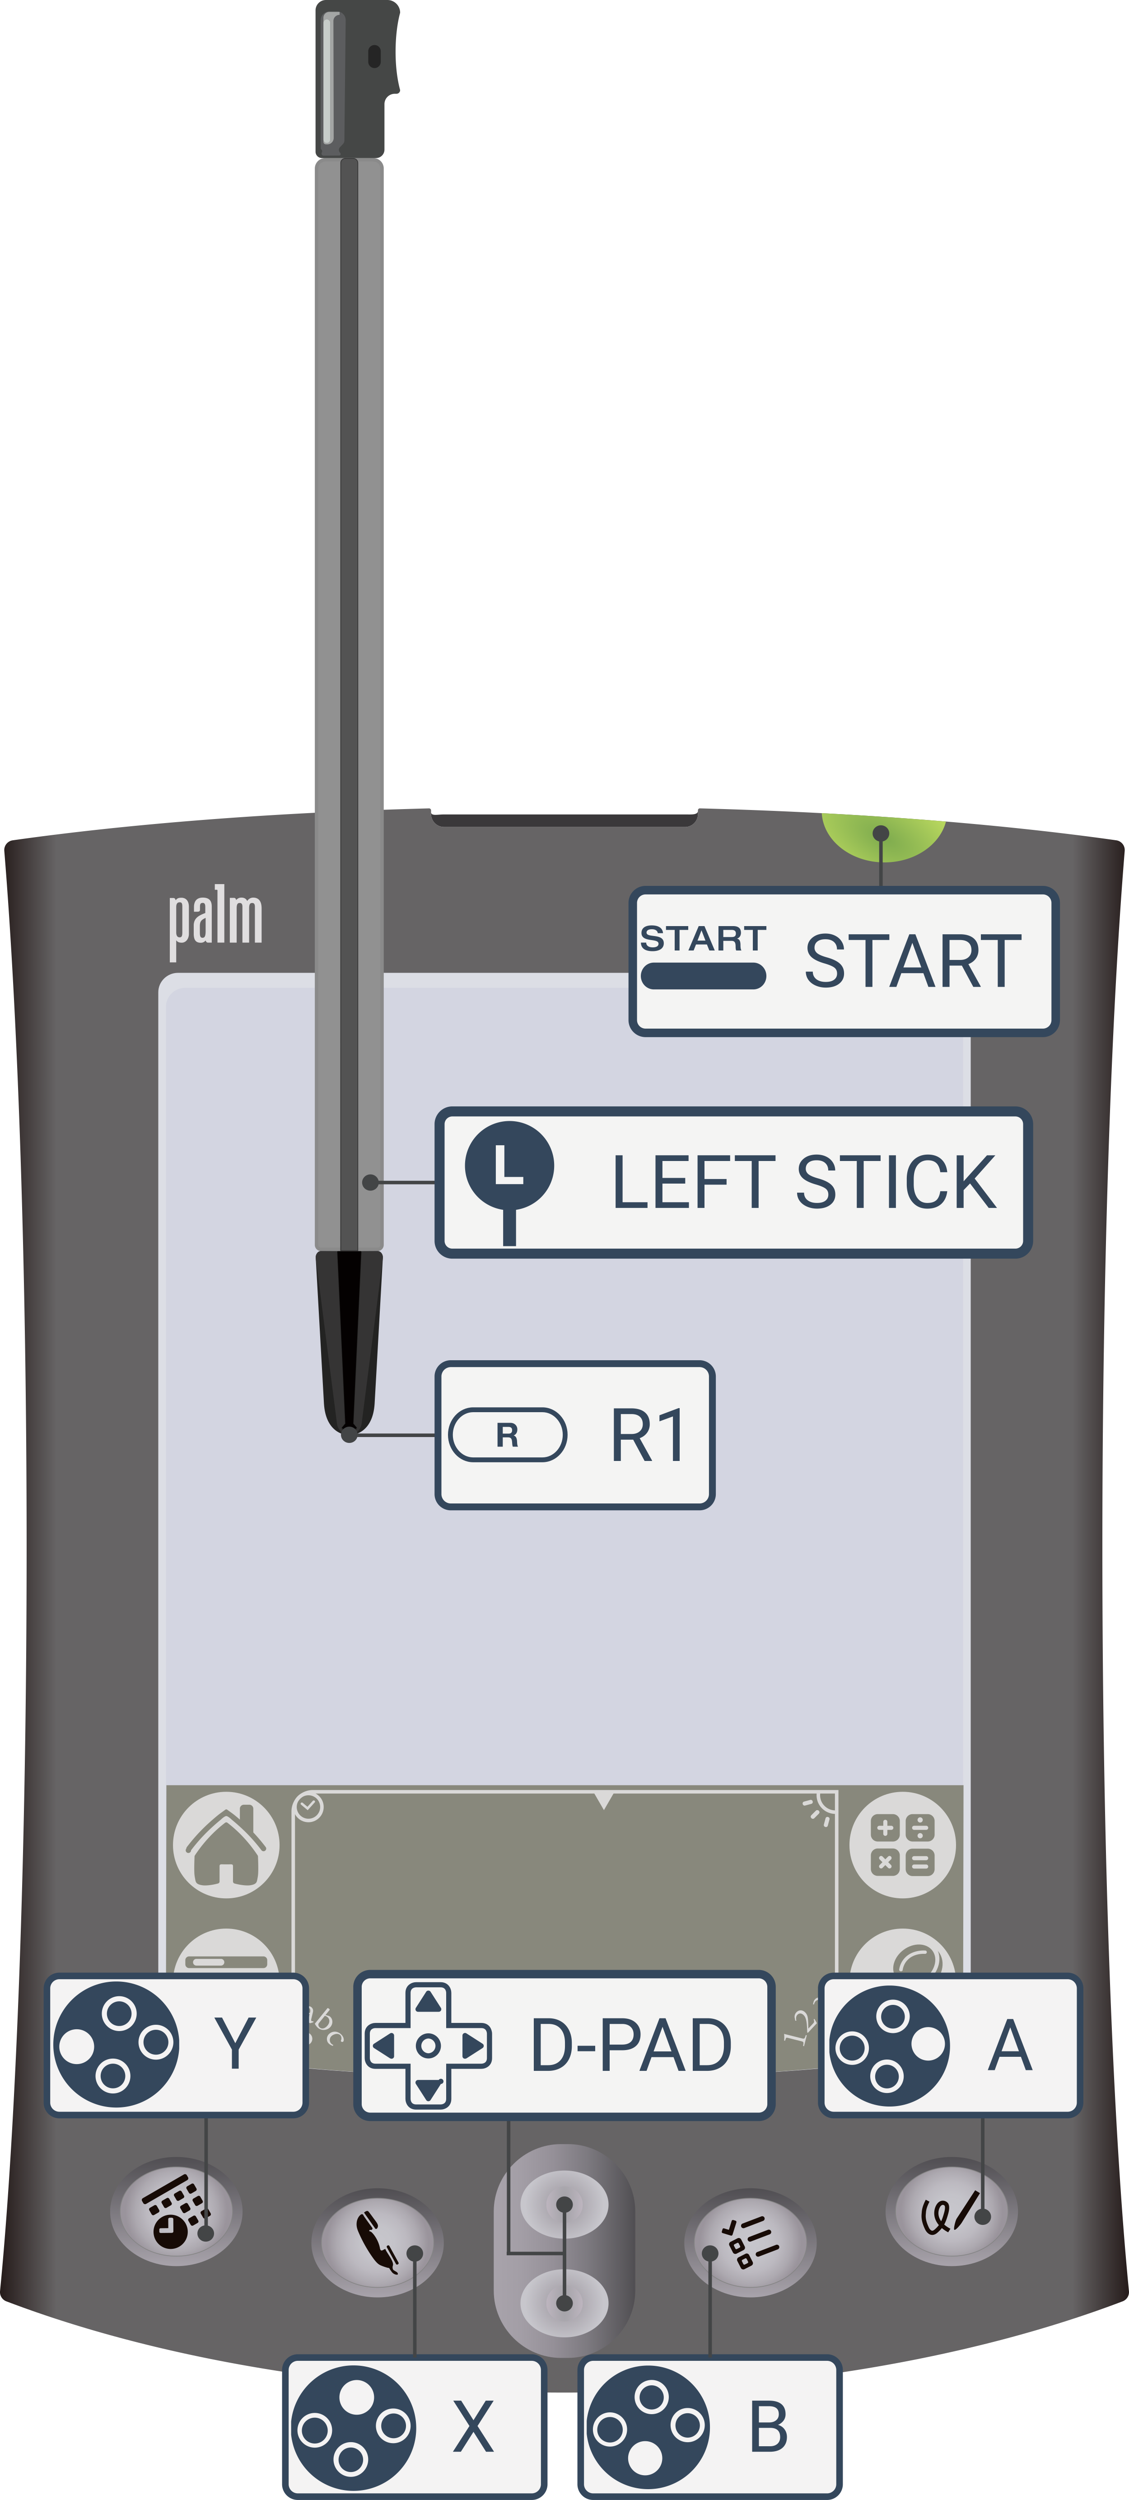 <?xml version="1.0" encoding="UTF-8" standalone="no"?>
<svg
   xmlns:dc="http://purl.org/dc/elements/1.1/"
   xmlns:cc="http://creativecommons.org/ns#"
   xmlns:rdf="http://www.w3.org/1999/02/22-rdf-syntax-ns#"
   xmlns:svg="http://www.w3.org/2000/svg"
   xmlns="http://www.w3.org/2000/svg"
   xmlns:xlink="http://www.w3.org/1999/xlink"
   xmlns:sodipodi="http://sodipodi.sourceforge.net/DTD/sodipodi-0.dtd"
   xmlns:inkscape="http://www.inkscape.org/namespaces/inkscape"
   viewBox="0 0 160.223 354.665"
   version="1.1"
   id="svg441"
   sodipodi:docname="controls.svg"
   width="160.223"
   height="354.665"
   inkscape:version="0.92.4 5da689c313, 2019-01-14">
  <defs
     id="defs445" />
  <sodipodi:namedview
     pagecolor="#ffffff"
     bordercolor="#666666"
     borderopacity="1"
     objecttolerance="10"
     gridtolerance="10"
     guidetolerance="10"
     inkscape:pageopacity="0"
     inkscape:pageshadow="2"
     inkscape:window-width="640"
     inkscape:window-height="480"
     id="namedview443"
     showgrid="false"
     inkscape:zoom="0.98306708"
     inkscape:cx="80.106779"
     inkscape:cy="119.9505"
     inkscape:window-x="0"
     inkscape:window-y="0"
     inkscape:window-maximized="0"
     inkscape:current-layer="svg441" />
  <linearGradient
     id="a"
     gradientUnits="userSpaceOnUse"
     y1="112.374"
     x2="160.222"
     y2="112.374"
     gradientTransform="translate(0.002,114.682)">
    <stop
       offset="0"
       stop-color="#251b1a"
       id="stop2" />
    <stop
       offset=".05"
       stop-color="#666465"
       id="stop4" />
    <stop
       offset=".95"
       stop-color="#666465"
       id="stop6" />
    <stop
       offset="1"
       stop-color="#251b1a"
       id="stop8" />
  </linearGradient>
  <path
     d="m 61.175,114.968 v 0.522 c 0,1.01 0.826,1.836 1.836,1.836 h 34.202 c 1.01,0 1.836,-0.826 1.836,-1.836 v -0.538 c 0,-0.152 0.127,-0.274 0.279,-0.27 22.334,0.592 42.621,2.201 59.083,4.53 a 1.4,1.4 0 0 1 1.202,1.51 c -1.937,23.618 -3.169,59.108 -3.169,98.791 0,43.657 1.491,82.238 3.771,105.52 a 1.401,1.401 0 0 1 -0.898,1.453 c -21.194,8.062 -48.895,12.944 -79.206,12.944 -30.311,0 -58.012,-4.882 -79.206,-12.944 a 1.401,1.401 0 0 1 -0.898,-1.453 C 2.287,301.751 3.778,263.169 3.778,219.513 c 0,-39.683 -1.232,-75.174 -3.168,-98.791 a 1.4,1.4 0 0 1 1.202,-1.51 c 16.458,-2.329 36.74,-3.937 59.068,-4.529 a 0.286,0.286 0 0 1 0.295,0.285 z"
     id="path11"
     inkscape:connector-curvature="0"
     style="fill:url(#a)" />
  <path
     d="m 80.113,294.763 c 37.583,0 50.642,-3.078 54.803,-4.042 0.296,-0.068 1.267,-0.295 2.025,-1.186 0.668,-0.785 0.79,-1.63 0.82,-1.945 V 140.767 c 0,-1.514 -1.256,-2.753 -2.792,-2.753 H 25.256 c -1.535,0 -2.792,1.239 -2.792,2.753 v 146.824 c 0.03,0.315 0.152,1.16 0.82,1.945 0.759,0.891 1.729,1.117 2.025,1.186 4.162,0.963 17.221,4.041 54.804,4.041 z"
     id="path13"
     inkscape:connector-curvature="0"
     style="fill:#dcdee5" />
  <radialGradient
     id="b"
     cx="125.434"
     cy="4.172"
     r="6.704"
     gradientTransform="matrix(0.5,-0.866,1.732,1,55.494,223.312)"
     gradientUnits="userSpaceOnUse">
    <stop
       offset="0"
       stop-color="#7eab4e"
       id="stop15" />
    <stop
       offset="1"
       stop-color="#b7d65e"
       id="stop17" />
  </radialGradient>
  <path
     d="m 116.623,115.361 c 0.221,3.889 4.124,6.986 8.907,6.986 4.283,0 7.861,-2.484 8.72,-5.796 a 575.21,575.21 0 0 0 -17.627,-1.189"
     id="path20"
     inkscape:connector-curvature="0"
     style="fill:url(#b)" />
  <path
     d="m 80.113,294.763 c 36.875,0 49.687,-3.037 53.771,-3.987 0.29,-0.068 1.243,-0.291 1.987,-1.17 a 3.49,3.49 0 0 0 0.805,-1.918 V 142.854 c 0,-1.494 -1.233,-2.716 -2.739,-2.716 H 26.29 c -1.507,0 -2.739,1.222 -2.739,2.716 v 144.834 c 0.029,0.311 0.149,1.144 0.805,1.918 0.744,0.879 1.697,1.102 1.987,1.17 4.082,0.95 16.895,3.987 53.77,3.987 z"
     id="path22"
     inkscape:connector-curvature="0"
     style="fill:#d3d5e1" />
  <g
     id="g26"
     style="fill:#e0dedf"
     transform="translate(0.002,114.682)">
    <path
       d="m 31.811,10.743 h -1.329 v 0.806 h 0.283 c 0.045,0 0.095,0.028 0.095,0.07 v 7.424 h 0.974 v -8.3 z m 3.273,2.401 c -0.209,-0.426 -0.557,-0.485 -0.839,-0.485 a 0.92,0.92 0 0 0 -0.736,0.356 c -0.01,-0.071 -0.04,-0.198 -0.124,-0.258 -0.08,-0.061 -0.126,-0.061 -0.234,-0.061 l -0.538,10e-4 v 6.348 h 0.97 v -4.862 c 0,-0.634 0.167,-0.761 0.437,-0.761 0.163,0 0.381,0.054 0.381,0.518 v 5.105 h 0.953 v -4.862 c 0,-0.634 0.166,-0.761 0.437,-0.761 0.163,0 0.38,0.054 0.38,0.518 v 5.105 h 0.954 v -4.843 c 0,-1.023 -0.406,-1.542 -1.204,-1.542 a 0.989,0.989 0 0 0 -0.837,0.484 z m -6.313,-0.485 c -0.814,0 -1.245,0.469 -1.245,1.355 v 0.647 h 0.462 c 0.163,0.003 0.264,-0.023 0.324,-0.082 0.046,-0.046 0.067,-0.11 0.067,-0.208 v -0.45 c 0,-0.428 0.151,-0.511 0.41,-0.511 0.231,0 0.343,0.185 0.343,0.566 v 0.87 c -0.899,0.337 -1.641,0.707 -1.641,1.772 v 1.148 c 0,0.909 0.298,1.298 0.999,1.298 0.293,0 0.495,-0.097 0.691,-0.322 a 0.537,0.537 0 0 0 0.085,0.179 c 0.102,0.124 0.189,0.124 0.252,0.124 h 0.531 v -5.123 c 0,-0.862 -0.406,-1.263 -1.278,-1.263 z m 0.409,4.757 c 0,0.689 -0.12,0.945 -0.445,0.945 -0.344,0 -0.373,-0.347 -0.373,-0.767 l -10e-4,-0.891 c 0,-0.698 0.24,-0.886 0.785,-1.152 l 0.034,-0.016 z m -3.438,-4.738 c -0.457,0 -0.649,0.12 -0.813,0.374 0,0 -0.048,-0.336 -0.302,-0.336 h -0.531 v 9.132 h 0.911 v -3.139 c 0.183,0.243 0.375,0.346 0.793,0.346 0.582,0 1.005,-0.56 1.005,-1.237 v -3.847 c 0,-0.943 -0.507,-1.293 -1.063,-1.293 z m 0.131,4.894 c 0,0.46 -0.052,0.725 -0.379,0.725 -0.352,0 -0.486,-0.299 -0.486,-0.69 v -3.591 c 0,-0.506 0.173,-0.69 0.499,-0.69 0.327,0 0.366,0.23 0.366,0.668 z"
       id="path24"
       inkscape:connector-curvature="0" />
  </g>
  <path
     d="M 136.74,253.263 H 23.615 l -0.065,34.425 c 0.029,0.311 0.149,1.144 0.805,1.918 0.744,0.879 1.697,1.102 1.987,1.17 4.083,0.95 16.896,3.987 53.771,3.987 36.875,0 49.687,-3.037 53.771,-3.987 0.29,-0.068 1.243,-0.291 1.987,-1.17 a 3.49,3.49 0 0 0 0.805,-1.918 z"
     id="path28"
     inkscape:connector-curvature="0"
     style="fill:#88887c" />
  <circle
     cx="128.113"
     cy="261.759"
     r="7.563"
     id="circle30"
     style="fill:#dad9d8" />
  <path
     d="m 126.719,261.253 h -2.154 a 0.979,0.979 0 0 1 -0.976,-0.976 v -1.936 c 0,-0.537 0.439,-0.976 0.976,-0.976 h 2.154 c 0.537,0 0.976,0.439 0.976,0.976 v 1.936 a 0.979,0.979 0 0 1 -0.976,0.976 z"
     id="path32"
     inkscape:connector-curvature="0"
     style="fill:#88887c" />
  <g
     id="g38"
     style="fill:#dad9d8"
     transform="translate(0.002,114.682)">
    <path
       d="m 126.491,144.917 h -1.702 a 0.29,0.29 0 0 1 -0.29,-0.29 c 0,-0.16 0.131,-0.29 0.29,-0.29 h 1.702 c 0.16,0 0.29,0.131 0.29,0.29 a 0.29,0.29 0 0 1 -0.29,0.29 z"
       id="path34"
       inkscape:connector-curvature="0" />
    <path
       d="m 125.93,143.776 v 1.702 a 0.29,0.29 0 0 1 -0.29,0.29 0.29,0.29 0 0 1 -0.29,-0.29 v -1.702 c 0,-0.16 0.131,-0.29 0.29,-0.29 0.16,0 0.29,0.131 0.29,0.29 z"
       id="path36"
       inkscape:connector-curvature="0" />
  </g>
  <path
     d="m 131.661,261.253 h -2.154 a 0.979,0.979 0 0 1 -0.976,-0.976 v -1.936 c 0,-0.537 0.439,-0.976 0.976,-0.976 h 2.154 c 0.537,0 0.976,0.439 0.976,0.976 v 1.936 a 0.979,0.979 0 0 1 -0.976,0.976 z"
     id="path40"
     inkscape:connector-curvature="0"
     style="fill:#88887c" />
  <g
     id="g48"
     style="fill:#dad9d8"
     transform="translate(0.002,114.682)">
    <path
       d="m 131.437,144.917 h -1.71 a 0.29,0.29 0 0 1 -0.29,-0.29 c 0,-0.16 0.131,-0.29 0.29,-0.29 h 1.71 a 0.29,0.29 0 0 1 0,0.58 z"
       id="path42"
       inkscape:connector-curvature="0" />
    <circle
       cx="130.582"
       cy="143.508"
       r="0.371"
       id="circle44" />
    <circle
       cx="130.582"
       cy="145.747"
       r="0.371"
       id="circle46" />
  </g>
  <path
     d="m 126.719,266.129 h -2.154 a 0.979,0.979 0 0 1 -0.976,-0.976 v -1.936 c 0,-0.537 0.439,-0.976 0.976,-0.976 h 2.154 c 0.537,0 0.976,0.439 0.976,0.976 v 1.936 a 0.979,0.979 0 0 1 -0.976,0.976 z"
     id="path50"
     inkscape:connector-curvature="0"
     style="fill:#88887c" />
  <g
     id="g56"
     style="fill:#dad9d8"
     transform="translate(0.002,114.682)">
    <path
       d="m 126.447,149.107 -1.203,1.203 a 0.29,0.29 0 0 1 -0.41,-0.41 l 1.203,-1.203 a 0.29,0.29 0 0 1 0.41,0.41 z"
       id="path52"
       inkscape:connector-curvature="0" />
    <path
       d="m 125.243,148.697 1.203,1.203 a 0.29,0.29 0 0 1 -0.41,0.41 l -1.203,-1.203 a 0.29,0.29 0 0 1 0.41,-0.41 z"
       id="path54"
       inkscape:connector-curvature="0" />
  </g>
  <path
     d="m 131.661,266.153 h -2.154 a 0.979,0.979 0 0 1 -0.976,-0.976 v -1.936 c 0,-0.537 0.439,-0.976 0.976,-0.976 h 2.154 c 0.537,0 0.976,0.439 0.976,0.976 v 1.936 a 0.979,0.979 0 0 1 -0.976,0.976 z"
     id="path58"
     inkscape:connector-curvature="0"
     style="fill:#88887c" />
  <g
     id="g62"
     style="fill:#dad9d8"
     transform="translate(0.002,114.682)">
    <path
       d="m 131.437,150.411 h -1.71 a 0.29,0.29 0 0 1 -0.29,-0.29 c 0,-0.16 0.131,-0.29 0.29,-0.29 h 1.71 a 0.29,0.29 0 0 1 0,0.58 z m 0,-1.188 h -1.71 a 0.29,0.29 0 0 1 -0.29,-0.29 c 0,-0.16 0.131,-0.29 0.29,-0.29 h 1.71 a 0.29,0.29 0 0 1 0,0.58 z"
       id="path60"
       inkscape:connector-curvature="0" />
  </g>
  <circle
     cx="128.113"
     cy="281.165"
     r="7.562"
     id="circle64"
     style="fill:#dad9d8" />
  <ellipse
     transform="rotate(-36.148)"
     cx="-59.691"
     cy="302.233"
     rx="3.913"
     ry="3.228"
     id="ellipse66"
     style="fill:#88887c" />
  <ellipse
     transform="rotate(-36.148)"
     cx="-59.622"
     cy="301.378"
     rx="3.913"
     ry="3.228"
     id="ellipse68"
     style="fill:#dad9d8" />
  <ellipse
     transform="rotate(-36.148)"
     cx="-59.594"
     cy="301.541"
     rx="3.205"
     ry="2.532"
     id="ellipse70"
     style="fill:#88887c" />
  <path
     d="m 127.602,279.451 c 0,0.083 0.097,0.213 0.238,0.213 0.141,0 0.237,-0.055 0.258,-0.151 0.052,-0.373 0.208,-0.92 0.655,-1.407 0.903,-0.985 2.264,-0.934 2.53,-0.914 0.114,0 0.246,-0.098 0.246,-0.231 0,-0.133 -0.092,-0.24 -0.206,-0.24 -0.309,-0.026 -1.888,-0.081 -2.948,1.076 a 3.064,3.064 0 0 0 -0.773,1.654 z"
     id="path72"
     inkscape:connector-curvature="0"
     style="fill:#dad9d8" />
  <path
     d="m 126.604,281.003 c 0.024,0.078 0.094,0.339 0.074,0.42 -0.043,0.18 -0.346,0.25 -0.453,0.281 -0.186,0.054 -0.293,0.141 -1.047,0.969 -0.122,0.134 -0.719,0.793 -1.469,1.781 -0.145,0.191 -0.368,0.494 -0.344,0.875 0.005,0.074 0.022,0.349 0.219,0.484 0.17,0.117 0.387,0.07 0.484,0.047 0.717,-0.167 1.161,-0.907 2.133,-1.974 0.446,-0.49 0.658,-0.7 0.952,-1.261 0.027,-0.052 0.084,-0.239 0.165,-0.313 0.148,-0.135 0.514,0.025 0.794,0.177"
     id="path74"
     inkscape:connector-curvature="0"
     style="fill:#88887c" />
  <circle
     cx="32.113"
     cy="281.165"
     r="7.562"
     id="circle76"
     style="fill:#dad9d8" />
  <circle
     cx="32.113"
     cy="261.759"
     r="7.563"
     id="circle78"
     style="fill:#dad9d8" />
  <g
     id="g84"
     style="fill:#88887c"
     transform="translate(0.002,114.682)">
    <path
       d="m 31.158,152.241 v -2.184 c 0,-0.31 0.254,-0.249 0.564,-0.249 H 32.5 c 0.31,0 0.564,-0.061 0.564,0.249 v 2.184 c 0,0.132 0.09,0.252 0.217,0.286 0.899,0.242 1.752,0.311 2.154,0.259 0.575,-0.074 0.806,-0.218 0.933,-0.4 0.102,-0.146 0.125,-0.336 0.196,-0.706 0.061,-0.318 0.072,-0.565 0.078,-0.729 0.03,-0.789 -0.018,-1.899 -0.03,-2.259 a 0.298,0.298 0 0 0 -0.051,-0.155 c -1.312,-1.976 -2.766,-3.445 -4.186,-4.551 -0.088,-0.069 -0.155,-0.133 -0.266,-0.133 -0.111,0 -0.177,0.064 -0.266,0.133 -1.419,1.106 -2.874,2.575 -4.186,4.551 a 0.295,0.295 0 0 0 -0.051,0.155 c -0.012,0.36 -0.06,1.47 -0.03,2.259 0.006,0.164 0.018,0.412 0.078,0.729 0.071,0.37 0.094,0.56 0.196,0.706 0.127,0.182 0.358,0.326 0.933,0.4 0.403,0.052 1.255,-0.017 2.154,-0.259 a 0.296,0.296 0 0 0 0.221,-0.286 z"
       id="path80"
       inkscape:connector-curvature="0" />
    <path
       d="m 35.947,145.28 v -3.364 a 0.566,0.566 0 0 0 -0.565,-0.565 h -0.776 a 0.566,0.566 0 0 0 -0.565,0.565 v 1.547 a 34.755,34.755 0 0 0 -0.681,-0.577 c -0.302,-0.249 -0.777,-0.58 -1.118,-0.83 a 0.215,0.215 0 0 0 -0.263,0 c -0.341,0.25 -0.816,0.581 -1.118,0.83 -1.681,1.391 -3.002,2.706 -4.346,4.473 a 0.37,0.37 0 0 0 -0.073,0.214 0.379,0.379 0 1 0 0.669,0.24 c 1.31,-1.721 2.591,-2.995 4.228,-4.349 0,0 0.519,-0.505 0.771,-0.505 0.252,0 0.771,0.505 0.771,0.505 1.637,1.354 2.918,2.628 4.228,4.349 a 0.379,0.379 0 0 0 0.669,-0.24 0.366,0.366 0 0 0 -0.073,-0.214 24.794,24.794 0 0 0 -1.758,-2.079 z"
       id="path82"
       inkscape:connector-curvature="0" />
  </g>
  <path
     d="m 37.388,279.21 h -10.55 a 0.539,0.539 0 0 1 -0.537,-0.537 v -0.587 c 0,-0.295 0.242,-0.537 0.537,-0.537 h 10.55 c 0.295,0 0.537,0.242 0.537,0.537 v 0.587 a 0.539,0.539 0 0 1 -0.537,0.537 z"
     id="path86"
     inkscape:connector-curvature="0"
     style="fill:#88887c" />
  <path
     d="m 31.357,278.856 h -3.484 a 0.478,0.478 0 0 1 -0.477,-0.477 c 0,-0.262 0.214,-0.477 0.477,-0.477 h 3.484 c 0.262,0 0.477,0.214 0.477,0.477 a 0.478,0.478 0 0 1 -0.477,0.477 z"
     id="path88"
     inkscape:connector-curvature="0"
     style="fill:#dad9d8" />
  <path
     d="m 31.317,286.017 h -4.13 a 0.523,0.523 0 0 1 -0.521,-0.521 v -5.047 c 0,-0.286 0.234,-0.521 0.521,-0.521 h 4.13 c 0.286,0 0.521,0.234 0.521,0.521 v 5.047 a 0.523,0.523 0 0 1 -0.521,0.521 z"
     id="path90"
     inkscape:connector-curvature="0"
     style="fill:#88887c" />
  <path
     d="m 30.552,281.839 h -2.6 a 0.426,0.426 0 0 1 -0.424,-0.424 c 0,-0.233 0.191,-0.424 0.424,-0.424 h 2.6 c 0.233,0 0.424,0.191 0.424,0.424 a 0.426,0.426 0 0 1 -0.424,0.424 z m 0,1.558 h -2.6 a 0.426,0.426 0 0 1 -0.424,-0.424 c 0,-0.233 0.191,-0.424 0.424,-0.424 h 2.6 c 0.233,0 0.424,0.191 0.424,0.424 a 0.426,0.426 0 0 1 -0.424,0.424 z m 0,1.558 h -2.6 a 0.426,0.426 0 0 1 -0.424,-0.424 c 0,-0.233 0.191,-0.424 0.424,-0.424 h 2.6 c 0.233,0 0.424,0.191 0.424,0.424 a 0.426,0.426 0 0 1 -0.424,0.424 z"
     id="path92"
     inkscape:connector-curvature="0"
     style="fill:#dad9d8" />
  <path
     d="m 33.759,282.429 h -0.912 c -0.284,0 -0.514,0.2 -0.514,0.447 a 0.4,0.4 0 0 0 0.067,0.221 l 2.115,2.109 a 0.61,0.61 0 0 0 0.863,0 l 2.115,-2.109 a 0.4,0.4 0 0 0 0.067,-0.221 c 0,-0.247 -0.23,-0.447 -0.514,-0.447 h -0.912 v -2.091 a 0.41,0.41 0 0 0 -0.409,-0.409 h -1.557 a 0.41,0.41 0 0 0 -0.409,0.409 z"
     id="path94"
     inkscape:connector-curvature="0"
     style="fill:#88887c" />
  <path
     d="m 41.615,292.83 v -35.858 a 2.783,2.783 0 0 1 2.775,-2.775 h 74.35 v 38.633"
     stroke-miterlimit="10"
     id="path96"
     inkscape:connector-curvature="0"
     style="fill:none;stroke:#dad9d8;stroke-width:0.5;stroke-miterlimit:10" />
  <path
     d="m 85.708,254.197 h 1.505 l -0.753,1.303 -0.752,1.303 -0.753,-1.303 -0.752,-1.303 z m 0,38.366 h 1.505 l -0.753,-1.304 -0.752,-1.303 -0.753,1.303 -0.752,1.304 z"
     id="path98"
     inkscape:connector-curvature="0"
     style="fill:#dad9d8" />
  <circle
     cx="43.774"
     cy="256.355"
     r="1.914"
     stroke-miterlimit="10"
     id="circle100"
     style="fill:none;stroke:#dad9d8;stroke-width:0.5;stroke-miterlimit:10" />
  <path
     d="m 44.662,255.705 a 0.172,0.172 0 0 0 0.048,-0.138 c -0.014,-0.093 -0.106,-0.156 -0.207,-0.141 a 0.196,0.196 0 0 0 -0.1,0.045 l -0.771,0.855 -0.682,-0.574 a 0.186,0.186 0 0 0 -0.105,-0.031 c -0.102,0 -0.184,0.076 -0.184,0.17 0,0.051 0.024,0.097 0.063,0.129 l 0.941,0.792 z"
     id="path102"
     inkscape:connector-curvature="0"
     style="fill:#dad9d8" />
  <circle
     cx="43.422"
     cy="289.238"
     r="0.904"
     id="circle104"
     style="fill:#dad9d8" />
  <circle
     cx="117.093"
     cy="289.238"
     r="0.904"
     id="circle106"
     style="fill:#dad9d8" />
  <path
     d="m 116.203,257.293 -0.651,0.651 a 0.272,0.272 0 0 1 -0.384,0 l -0.026,-0.026 a 0.272,0.272 0 0 1 0,-0.384 l 0.651,-0.651 a 0.272,0.272 0 0 1 0.384,0 l 0.026,0.026 a 0.272,0.272 0 0 1 0,0.384 z m -1.058,-1.383 -0.889,0.238 a 0.271,0.271 0 0 1 -0.332,-0.192 l -0.01,-0.036 a 0.271,0.271 0 0 1 0.192,-0.332 l 0.889,-0.238 a 0.271,0.271 0 0 1 0.332,0.192 l 0.01,0.036 a 0.272,0.272 0 0 1 -0.192,0.332 z"
     id="path108"
     inkscape:connector-curvature="0"
     style="fill:#dad9d8" />
  <path
     d="m 115.145,257.531 0.651,-0.651 a 0.272,0.272 0 0 1 0.384,0 l 0.026,0.026 a 0.272,0.272 0 0 1 0,0.384 l -0.651,0.651 a 0.272,0.272 0 0 1 -0.384,0 l -0.026,-0.026 a 0.273,0.273 0 0 1 0,-0.384 z m 2.013,0.429 -0.238,0.889 a 0.271,0.271 0 0 0 0.192,0.332 l 0.036,0.01 a 0.271,0.271 0 0 0 0.332,-0.192 l 0.238,-0.889 a 0.271,0.271 0 0 0 -0.192,-0.332 l -0.036,-0.01 a 0.271,0.271 0 0 0 -0.332,0.192 z"
     id="path110"
     inkscape:connector-curvature="0"
     style="fill:#dad9d8" />
  <path
     d="m 118.74,257.079 a 2.71,2.71 0 0 1 -0.181,0.007 c -1.338,0 -2.424,-1.075 -2.424,-2.4 0,-0.166 0.017,-0.327 0.049,-0.484"
     stroke-miterlimit="10"
     id="path112"
     inkscape:connector-curvature="0"
     style="fill:none;stroke:#dad9d8;stroke-width:0.5;stroke-miterlimit:10" />
  <g
     id="g116"
     style="fill:#dad9d8"
     transform="translate(0.002,114.682)">
    <path
       d="m 44.009,172.348 a 0.37,0.37 0 0 1 -0.207,-0.147 0.467,0.467 0 0 1 -0.064,-0.247 c -0.226,0.084 -0.508,0.207 -0.659,0.17 a 0.614,0.614 0 0 1 -0.449,-0.741 c 0.058,-0.239 0.227,-0.362 0.516,-0.39 0.322,-0.03 0.717,-0.069 0.845,-0.131 l 0.023,-0.098 c 0.083,-0.345 -0.043,-0.587 -0.296,-0.647 a 0.29,0.29 0 0 0 -0.255,0.056 c -0.07,0.056 -0.13,0.155 -0.208,0.285 -0.042,0.072 -0.095,0.096 -0.167,0.078 -0.093,-0.022 -0.191,-0.149 -0.162,-0.266 0.016,-0.068 0.093,-0.111 0.207,-0.155 0.166,-0.068 0.491,-0.18 0.783,-0.171 a 0.693,0.693 0 0 1 0.376,0.229 c 0.136,0.188 0.173,0.372 0.112,0.624 l -0.227,0.939 c -0.054,0.224 0.012,0.312 0.1,0.333 a 0.402,0.402 0 0 0 0.188,-0.011 l 0.015,0.148 z m -0.059,-1.315 c -0.12,0.027 -0.378,0.073 -0.501,0.094 -0.206,0.038 -0.339,0.104 -0.383,0.284 a 0.364,0.364 0 0 0 0.26,0.459 0.661,0.661 0 0 0 0.441,-0.079 c 0.055,-0.228 0.129,-0.53 0.183,-0.758 z m 2.667,0.266 a 0.59,0.59 0 0 1 0.203,0.101 c 0.416,0.337 0.471,0.983 0.096,1.445 -0.426,0.524 -1.243,0.608 -1.752,0.194 a 1.83,1.83 0 0 1 -0.483,-0.625 l 0.253,-0.311 1.521,-1.872 c 0.116,-0.121 0.352,0.195 0.352,0.195 l -0.612,0.753 z m -1.337,1.002 a 0.428,0.428 0 0 0 -0.091,0.152 0.523,0.523 0 0 0 0.194,0.506 c 0.322,0.262 0.751,0.14 1.107,-0.299 0.36,-0.443 0.304,-0.921 -0.019,-1.183 a 0.977,0.977 0 0 0 -0.374,-0.182 z m 1.948,3.26 c -0.348,-0.107 -0.669,-0.347 -0.771,-0.63 -0.217,-0.598 0.141,-1.125 0.644,-1.309 0.372,-0.135 0.74,-0.087 1.095,0.141 0.283,0.18 0.461,0.435 0.527,0.619 0.076,0.212 0.066,0.391 0.031,0.483 -0.027,0.085 -0.058,0.106 -0.108,0.124 -0.113,0.042 -0.255,-0.04 -0.273,-0.092 -0.009,-0.023 -0.006,-0.046 0.015,-0.106 a 0.738,0.738 0 0 0 0.025,-0.546 c -0.113,-0.312 -0.475,-0.489 -0.964,-0.312 -0.656,0.232 -0.711,0.758 -0.611,1.03 0.071,0.198 0.181,0.34 0.466,0.48 z"
       id="path114"
       inkscape:connector-curvature="0" />
  </g>
  <g
     id="g120"
     style="fill:#dad9d8"
     transform="translate(0.002,114.682)">
    <path
       d="m 114.104,175.607 -0.136,-0.034 c 0.102,-0.547 0.084,-0.583 -0.279,-0.674 l -1.863,-0.469 c -0.248,-0.063 -0.266,-0.031 -0.339,0.178 l -0.084,0.231 -0.121,-0.03 c 0.027,-0.334 0.03,-0.674 -0.015,-0.948 l 2.523,0.635 c 0.369,0.093 0.396,0.069 0.566,-0.466 l 0.136,0.034 z m 1.477,-3.869 c 0.12,0.201 0.249,0.438 0.35,0.602 l -1.289,1.38 -0.088,-0.082 a 14.79,14.79 0 0 0 -0.062,-1.182 c -0.056,-0.483 -0.144,-0.977 -0.462,-1.274 -0.304,-0.283 -0.63,-0.286 -0.879,-0.019 -0.236,0.253 -0.185,0.595 -0.131,0.823 l -0.155,0.012 -0.102,-0.485 a 0.908,0.908 0 0 1 0.248,-0.706 c 0.325,-0.349 0.819,-0.4 1.215,-0.031 0.312,0.29 0.425,0.608 0.456,1.288 0.018,0.312 0.026,0.751 0.029,1.048 0.021,-0.021 0.622,-0.666 0.653,-0.699 0.185,-0.197 0.217,-0.27 0.103,-0.609 z m -0.203,-2.091 0.096,-0.382 a 0.879,0.879 0 0 1 0.487,-0.512 c 0.421,-0.175 0.808,-0.027 0.954,0.324 a 0.542,0.542 0 0 1 -0.001,0.402 2.136,2.136 0 0 1 -0.224,0.386 c 0.468,-0.086 0.84,0.09 0.98,0.428 0.313,0.754 -0.441,1.441 -0.77,1.578 -0.217,0.091 -0.455,0.08 -0.548,0.038 -0.081,-0.037 -0.112,-0.073 -0.133,-0.124 -0.026,-0.075 0.005,-0.17 0.033,-0.22 0.025,-0.043 0.065,-0.064 0.122,-0.045 0.171,0.059 0.412,0.116 0.675,0.006 0.333,-0.138 0.465,-0.485 0.278,-0.935 -0.181,-0.423 -0.561,-0.461 -0.856,-0.338 a 1.318,1.318 0 0 0 -0.289,0.18 l -0.09,-0.125 c 0.355,-0.305 0.612,-0.629 0.469,-0.971 -0.113,-0.272 -0.354,-0.356 -0.623,-0.245 -0.259,0.107 -0.379,0.38 -0.426,0.605 z"
       id="path118"
       inkscape:connector-curvature="0" />
  </g>
  <path
     d="m 61.175,114.995 v 0.187 c 0,0.629 0.826,0.362 1.836,0.362 h 34.202 c 1.01,0 1.836,0.08 1.836,-0.549 v -0.043 0.537 c 0,1.01 -0.826,1.836 -1.836,1.836 h -34.201 a 1.841,1.841 0 0 1 -1.836,-1.836 v -0.494 z"
     id="path122"
     inkscape:connector-curvature="0"
     style="fill:#3a383a" />
  <g
     id="g126"
     style="fill:#e0dedf"
     transform="translate(0.002,114.682)">
    <path
       d="m 119.339,14.495 h 0.47 v 4.507 h -0.47 z m 1.427,1.777 c 0,-0.319 -0.042,-0.565 -0.124,-0.738 -0.083,-0.174 -0.2,-0.261 -0.352,-0.261 -0.154,0 -0.272,0.077 -0.356,0.23 -0.083,0.153 -0.125,0.369 -0.125,0.647 l -0.048,-0.869 c 0.073,-0.272 0.17,-0.482 0.289,-0.629 0.119,-0.148 0.25,-0.222 0.395,-0.222 0.167,0 0.31,0.072 0.428,0.215 0.118,0.144 0.208,0.353 0.271,0.627 0.062,0.275 0.093,0.606 0.093,0.995 v 2.735 h -0.47 v -2.73 z m 1.427,0 c 0,-0.319 -0.043,-0.565 -0.131,-0.738 -0.088,-0.174 -0.21,-0.261 -0.368,-0.261 -0.146,0 -0.259,0.084 -0.338,0.252 -0.08,0.168 -0.12,0.405 -0.12,0.712 l -0.095,-0.868 c 0.075,-0.298 0.175,-0.529 0.298,-0.693 0.124,-0.163 0.259,-0.245 0.408,-0.245 0.172,0 0.319,0.072 0.441,0.215 0.122,0.144 0.215,0.353 0.278,0.627 0.063,0.274 0.096,0.606 0.096,0.995 v 2.735 h -0.47 v -2.731 z m 1.686,2.631 a 1.11,1.11 0 0 1 -0.262,-0.444 2.918,2.918 0 0 1 -0.135,-0.7 v -0.003 h 0.384 v 0.003 c 0.014,0.19 0.054,0.337 0.121,0.442 0.066,0.105 0.153,0.158 0.26,0.158 0.123,0 0.218,-0.078 0.285,-0.232 0.067,-0.155 0.101,-0.374 0.101,-0.656 v -0.434 c 0,-0.279 -0.034,-0.497 -0.101,-0.652 -0.067,-0.155 -0.162,-0.232 -0.285,-0.232 -0.066,0 -0.13,0.036 -0.192,0.106 a 0.929,0.929 0 0 0 -0.162,0.298 h -0.35 v -2.721 h 1.395 v 0.689 h -1.011 v 1.162 a 0.602,0.602 0 0 1 0.16,-0.171 0.318,0.318 0 0 1 0.181,-0.06 c 0.158,0 0.293,0.062 0.406,0.185 0.112,0.123 0.198,0.303 0.256,0.54 0.058,0.237 0.087,0.522 0.087,0.856 v 0.434 c 0,0.334 -0.03,0.62 -0.09,0.856 -0.06,0.236 -0.148,0.417 -0.264,0.542 a 0.545,0.545 0 0 1 -0.416,0.187 0.52,0.52 0 0 1 -0.368,-0.153 z m 2.523,0.1 h -0.384 v -4.377 l -0.39,0.451 v -0.75 l 0.39,-0.49 h 0.384 z m 1.175,-0.1 a 1.11,1.11 0 0 1 -0.262,-0.444 2.918,2.918 0 0 1 -0.135,-0.7 v -0.003 h 0.384 v 0.003 c 0.014,0.19 0.054,0.337 0.121,0.442 0.066,0.105 0.153,0.158 0.26,0.158 0.123,0 0.218,-0.078 0.285,-0.232 0.067,-0.155 0.101,-0.374 0.101,-0.656 v -0.434 c 0,-0.279 -0.034,-0.497 -0.101,-0.652 -0.067,-0.155 -0.162,-0.232 -0.285,-0.232 -0.066,0 -0.13,0.036 -0.192,0.106 a 0.929,0.929 0 0 0 -0.162,0.298 h -0.35 v -2.721 h 1.395 v 0.689 h -1.011 v 1.162 a 0.602,0.602 0 0 1 0.16,-0.171 0.318,0.318 0 0 1 0.181,-0.06 c 0.158,0 0.293,0.062 0.406,0.185 0.112,0.123 0.198,0.303 0.256,0.54 0.058,0.237 0.087,0.522 0.087,0.856 v 0.434 c 0,0.334 -0.03,0.62 -0.09,0.856 -0.06,0.236 -0.148,0.417 -0.264,0.542 a 0.545,0.545 0 0 1 -0.416,0.187 0.52,0.52 0 0 1 -0.368,-0.153 z"
       id="path124"
       inkscape:connector-curvature="0" />
  </g>
  <linearGradient
     id="c"
     gradientUnits="userSpaceOnUse"
     x1="70.069"
     y1="204.665"
     x2="90.153"
     y2="204.665"
     gradientTransform="translate(0.002,114.682)">
    <stop
       offset="0"
       stop-color="#a8a3ab"
       id="stop128" />
    <stop
       offset=".19"
       stop-color="#a39ea6"
       id="stop130" />
    <stop
       offset=".417"
       stop-color="#959098"
       id="stop132" />
    <stop
       offset=".661"
       stop-color="#7d7a80"
       id="stop134" />
    <stop
       offset=".917"
       stop-color="#5c5a5e"
       id="stop136" />
    <stop
       offset="1"
       stop-color="#504e52"
       id="stop138" />
  </linearGradient>
  <path
     d="m 80.592,334.513 h -0.958 c -5.259,0 -9.563,-4.303 -9.563,-9.563 v -11.208 c 0,-5.259 4.303,-9.563 9.563,-9.563 h 0.958 c 5.259,0 9.563,4.303 9.563,9.563 v 11.208 c 0,5.26 -4.303,9.563 -9.563,9.563 z"
     id="path141"
     inkscape:connector-curvature="0"
     style="fill:url(#c)" />
  <radialGradient
     id="d"
     cx="80.111"
     cy="198.081"
     r="5.587"
     gradientUnits="userSpaceOnUse"
     gradientTransform="translate(0.002,114.682)">
    <stop
       offset="0"
       stop-color="#9a949c"
       id="stop143" />
    <stop
       offset="1"
       stop-color="#c7c6cc"
       id="stop145" />
  </radialGradient>
  <ellipse
     cx="80.113"
     cy="312.763"
     rx="6.25"
     ry="4.833"
     id="ellipse148"
     style="fill:url(#d)" />
  <radialGradient
     id="e"
     cx="80.111"
     cy="212.081"
     r="5.587"
     gradientUnits="userSpaceOnUse"
     gradientTransform="translate(0.002,114.682)">
    <stop
       offset="0"
       stop-color="#9a949c"
       id="stop150" />
    <stop
       offset="1"
       stop-color="#c7c6cc"
       id="stop152" />
  </radialGradient>
  <ellipse
     cx="80.113"
     cy="326.763"
     rx="6.25"
     ry="4.833"
     id="ellipse155"
     style="fill:url(#e)" />
  <radialGradient
     id="f"
     cx="80.111"
     cy="198.081"
     r="2.583"
     gradientTransform="matrix(1,0,0,4,0.002,-479.562)"
     gradientUnits="userSpaceOnUse">
    <stop
       offset="0"
       stop-color="#a3a2a7"
       id="stop157" />
    <stop
       offset="1"
       stop-color="#bdb5bf"
       id="stop159" />
  </radialGradient>
  <circle
     cx="80.113"
     cy="312.763"
     r="2.583"
     id="circle162"
     style="fill:url(#f)" />
  <radialGradient
     id="g"
     cx="80.111"
     cy="212.081"
     r="2.583"
     gradientTransform="matrix(1,0,0,4,0.002,-521.562)"
     gradientUnits="userSpaceOnUse">
    <stop
       offset="0"
       stop-color="#a3a2a7"
       id="stop164" />
    <stop
       offset="1"
       stop-color="#bdb5bf"
       id="stop166" />
  </radialGradient>
  <circle
     cx="80.113"
     cy="326.763"
     r="2.583"
     id="circle169"
     style="fill:url(#g)" />
  <linearGradient
     id="h"
     gradientUnits="userSpaceOnUse"
     x1="106.51"
     y1="211.248"
     x2="106.51"
     y2="195.758"
     gradientTransform="translate(0.002,114.682)">
    <stop
       offset="0"
       stop-color="#a8a3ab"
       id="stop171" />
    <stop
       offset="1"
       stop-color="#504e52"
       id="stop173" />
  </linearGradient>
  <ellipse
     cx="106.512"
     cy="318.185"
     rx="9.399"
     ry="7.745"
     id="ellipse176"
     style="fill:url(#h)" />
  <radialGradient
     id="i"
     cx="106.51"
     cy="203.503"
     r="7.203"
     gradientUnits="userSpaceOnUse"
     gradientTransform="translate(0.002,114.682)">
    <stop
       offset="0"
       stop-color="#c7c6cc"
       id="stop178" />
    <stop
       offset=".33"
       stop-color="#c4c3c9"
       id="stop180" />
    <stop
       offset=".581"
       stop-color="#bcb9c0"
       id="stop182" />
    <stop
       offset=".805"
       stop-color="#ada9b0"
       id="stop184" />
    <stop
       offset="1"
       stop-color="#9a949c"
       id="stop186" />
  </radialGradient>
  <ellipse
     cx="106.511"
     cy="318.185"
     rx="7.982"
     ry="6.328"
     stroke-miterlimit="10"
     id="ellipse189"
     style="fill:url(#i);stroke:#848484;stroke-width:0.1;stroke-miterlimit:10" />
  <g
     id="g193"
     style="fill:#170b06"
     transform="translate(0.002,114.682)">
    <path
       d="m 108.294,200.391 -2.666,1.017 a 0.344,0.344 0 0 1 -0.442,-0.198 0.344,0.344 0 0 1 0.198,-0.442 l 2.666,-1.017 a 0.344,0.344 0 0 1 0.442,0.198 0.344,0.344 0 0 1 -0.198,0.442 z m 0.934,1.905 -2.666,1.017 a 0.344,0.344 0 0 1 -0.442,-0.198 0.344,0.344 0 0 1 0.198,-0.442 l 2.666,-1.017 a 0.344,0.344 0 0 1 0.442,0.198 0.344,0.344 0 0 1 -0.198,0.442 z m 1.147,2.135 -2.666,1.017 a 0.344,0.344 0 0 1 -0.442,-0.198 0.344,0.344 0 0 1 0.198,-0.442 l 2.666,-1.017 a 0.344,0.344 0 0 1 0.442,0.198 0.344,0.344 0 0 1 -0.198,0.442 z m -4.691,-0.416 -0.503,-0.987 a 0.385,0.385 0 0 0 -0.518,-0.168 l -0.987,0.503 a 0.385,0.385 0 0 0 -0.168,0.518 l 0.503,0.987 a 0.385,0.385 0 0 0 0.518,0.168 l 0.987,-0.503 a 0.387,0.387 0 0 0 0.168,-0.518 z m -0.72,0.167 -0.395,0.201 a 0.155,0.155 0 0 1 -0.207,-0.067 l -0.201,-0.395 a 0.155,0.155 0 0 1 0.067,-0.207 l 0.395,-0.201 a 0.155,0.155 0 0 1 0.207,0.067 l 0.201,0.395 a 0.155,0.155 0 0 1 -0.067,0.207 z m 1.849,2.033 -0.503,-0.987 a 0.385,0.385 0 0 0 -0.518,-0.168 l -0.987,0.503 a 0.385,0.385 0 0 0 -0.168,0.518 l 0.503,0.987 a 0.385,0.385 0 0 0 0.518,0.168 l 0.987,-0.503 a 0.385,0.385 0 0 0 0.168,-0.518 z m -0.72,0.167 -0.395,0.201 a 0.155,0.155 0 0 1 -0.207,-0.067 l -0.201,-0.395 a 0.155,0.155 0 0 1 0.067,-0.207 l 0.395,-0.201 a 0.155,0.155 0 0 1 0.207,0.067 l 0.201,0.395 a 0.154,0.154 0 0 1 -0.067,0.207 z m -2.655,-4.721 -0.693,-0.21 a 0.162,0.162 0 0 0 -0.203,0.106 l -0.111,0.354 a 0.162,0.162 0 0 0 0.106,0.203 l 1.18,0.362 c 0.1,0.031 0.208,-0.025 0.239,-0.125 l 0.547,-1.748 a 0.192,0.192 0 0 0 -0.125,-0.239 l -0.305,-0.095 a 0.192,0.192 0 0 0 -0.239,0.125 z"
       id="path191"
       inkscape:connector-curvature="0" />
  </g>
  <linearGradient
     id="j"
     gradientUnits="userSpaceOnUse"
     x1="135.072"
     y1="206.811"
     x2="135.072"
     y2="191.321"
     gradientTransform="translate(0.002,114.682)">
    <stop
       offset="0"
       stop-color="#a8a3ab"
       id="stop195" />
    <stop
       offset="1"
       stop-color="#504e52"
       id="stop197" />
  </linearGradient>
  <ellipse
     cx="135.074"
     cy="313.748"
     rx="9.399"
     ry="7.745"
     id="ellipse200"
     style="fill:url(#j)" />
  <radialGradient
     id="k"
     cx="135.072"
     cy="199.066"
     r="7.203"
     gradientUnits="userSpaceOnUse"
     gradientTransform="translate(0.002,114.682)">
    <stop
       offset="0"
       stop-color="#c7c6cc"
       id="stop202" />
    <stop
       offset=".33"
       stop-color="#c4c3c9"
       id="stop204" />
    <stop
       offset=".581"
       stop-color="#bcb9c0"
       id="stop206" />
    <stop
       offset=".805"
       stop-color="#ada9b0"
       id="stop208" />
    <stop
       offset="1"
       stop-color="#9a949c"
       id="stop210" />
  </radialGradient>
  <ellipse
     cx="135.074"
     cy="313.748"
     rx="7.982"
     ry="6.328"
     stroke-miterlimit="10"
     id="ellipse213"
     style="fill:url(#k);stroke:#848484;stroke-width:0.1;stroke-miterlimit:10" />
  <g
     id="g219"
     transform="translate(0.002,114.682)">
    <path
       d="m 131.643,197.527 c -0.456,0.873 -0.519,1.362 -0.54,1.695 -0.024,0.374 -0.159,0.997 0.457,2.263 0.134,0.275 0.356,0.504 0.581,0.575 0.324,0.102 0.59,-0.123 0.761,-0.277 0.736,-0.662 1.04,-1.247 1.39,-2.541 0.114,-0.42 0.186,-0.958 -0.016,-1.201 a 0.63,0.63 0 0 0 -0.547,-0.215 c -0.502,0.069 -0.784,0.725 -0.838,1.239 -0.181,1.73 1.685,2.605 1.827,2.694"
       stroke-miterlimit="10"
       id="path215"
       inkscape:connector-curvature="0"
       style="fill:none;stroke:#170b06;stroke-width:0.596;stroke-miterlimit:10" />
    <path
       d="m 136.457,200.691 c -0.084,0.136 -0.813,1.069 -1.022,0.965 -0.158,-0.078 0.153,-1.319 0.324,-1.58 l 2.632,-4.031 0.68,0.411 z"
       id="path217"
       inkscape:connector-curvature="0"
       style="fill:#170b06" />
  </g>
  <linearGradient
     id="l"
     gradientUnits="userSpaceOnUse"
     x1="160.953"
     y1="211.248"
     x2="160.953"
     y2="195.758"
     gradientTransform="matrix(-1,0,0,1,214.542,114.682)">
    <stop
       offset="0"
       stop-color="#a8a3ab"
       id="stop221" />
    <stop
       offset="1"
       stop-color="#504e52"
       id="stop223" />
  </linearGradient>
  <ellipse
     cx="53.589"
     cy="318.185"
     rx="9.399"
     ry="7.745"
     id="ellipse226"
     style="fill:url(#l)" />
  <radialGradient
     id="m"
     cx="160.953"
     cy="203.503"
     r="7.203"
     gradientTransform="matrix(-1,0,0,1,214.542,114.682)"
     gradientUnits="userSpaceOnUse">
    <stop
       offset="0"
       stop-color="#c7c6cc"
       id="stop228" />
    <stop
       offset=".33"
       stop-color="#c4c3c9"
       id="stop230" />
    <stop
       offset=".581"
       stop-color="#bcb9c0"
       id="stop232" />
    <stop
       offset=".805"
       stop-color="#ada9b0"
       id="stop234" />
    <stop
       offset="1"
       stop-color="#9a949c"
       id="stop236" />
  </radialGradient>
  <ellipse
     cx="53.589"
     cy="318.185"
     rx="7.982"
     ry="6.328"
     stroke-miterlimit="10"
     id="ellipse239"
     style="fill:url(#m);stroke:#848484;stroke-width:0.1;stroke-miterlimit:10" />
  <linearGradient
     id="n"
     gradientUnits="userSpaceOnUse"
     x1="189.516"
     y1="206.811"
     x2="189.516"
     y2="191.321"
     gradientTransform="matrix(-1,0,0,1,214.542,114.682)">
    <stop
       offset="0"
       stop-color="#a8a3ab"
       id="stop241" />
    <stop
       offset="1"
       stop-color="#504e52"
       id="stop243" />
  </linearGradient>
  <ellipse
     cx="25.027"
     cy="313.748"
     rx="9.399"
     ry="7.745"
     id="ellipse246"
     style="fill:url(#n)" />
  <radialGradient
     id="o"
     cx="189.516"
     cy="199.066"
     r="7.203"
     gradientTransform="matrix(-1,0,0,1,214.542,114.682)"
     gradientUnits="userSpaceOnUse">
    <stop
       offset="0"
       stop-color="#c7c6cc"
       id="stop248" />
    <stop
       offset=".33"
       stop-color="#c4c3c9"
       id="stop250" />
    <stop
       offset=".581"
       stop-color="#bcb9c0"
       id="stop252" />
    <stop
       offset=".805"
       stop-color="#ada9b0"
       id="stop254" />
    <stop
       offset="1"
       stop-color="#9a949c"
       id="stop256" />
  </radialGradient>
  <ellipse
     cx="25.027"
     cy="313.748"
     rx="7.982"
     ry="6.328"
     stroke-miterlimit="10"
     id="ellipse259"
     style="fill:url(#o);stroke:#848484;stroke-width:0.1;stroke-miterlimit:10" />
  <g
     id="g263"
     style="fill:#170b06"
     transform="translate(0.002,114.682)">
    <path
       d="m 24.215,199.514 a 2.43,2.43 0 1 0 0,4.86 2.43,2.43 0 0 0 0,-4.86 z m 0.151,2.576 -1.551,0.017 c -0.112,0.001 -0.204,-0.07 -0.205,-0.156 l -0.002,-0.36 c -0.001,-0.087 0.091,-0.158 0.203,-0.159 l 1.072,-0.013 -0.008,-1.29 c -0.001,-0.102 0.107,-0.186 0.238,-0.187 l 0.239,-0.003 c 0.132,-0.001 0.24,0.082 0.241,0.184 l 0.011,1.78 c 0.002,0.102 -0.106,0.186 -0.238,0.187 z m 2.208,-7.483 -5.839,3.371 a 0.295,0.295 0 0 1 -0.403,-0.108 l -0.172,-0.298 a 0.295,0.295 0 0 1 0.108,-0.403 l 5.839,-3.371 a 0.295,0.295 0 0 1 0.403,0.108 l 0.172,0.298 a 0.295,0.295 0 0 1 -0.108,0.403 z m -4.08,4.586 -0.627,0.362 a 0.252,0.252 0 0 1 -0.345,-0.093 l -0.336,-0.581 a 0.252,0.252 0 0 1 0.093,-0.345 l 0.627,-0.362 a 0.252,0.252 0 0 1 0.345,0.093 l 0.336,0.581 a 0.253,0.253 0 0 1 -0.093,0.345 z m 1.763,-1.018 -0.627,0.362 a 0.252,0.252 0 0 1 -0.345,-0.093 l -0.336,-0.581 a 0.252,0.252 0 0 1 0.093,-0.345 l 0.627,-0.362 a 0.252,0.252 0 0 1 0.345,0.093 l 0.336,0.581 a 0.254,0.254 0 0 1 -0.093,0.345 z m 1.762,-1.018 -0.627,0.362 a 0.252,0.252 0 0 1 -0.345,-0.093 l -0.336,-0.581 a 0.252,0.252 0 0 1 0.093,-0.345 l 0.627,-0.362 a 0.252,0.252 0 0 1 0.345,0.093 l 0.336,0.581 c 0.07,0.12 0.028,0.276 -0.093,0.345 z m 1.763,-1.017 -0.627,0.362 a 0.252,0.252 0 0 1 -0.345,-0.093 l -0.336,-0.581 a 0.252,0.252 0 0 1 0.093,-0.345 l 0.627,-0.362 a 0.252,0.252 0 0 1 0.345,0.093 l 0.336,0.581 a 0.253,0.253 0 0 1 -0.093,0.345 z m -0.881,2.759 -0.627,0.362 a 0.252,0.252 0 0 1 -0.345,-0.093 l -0.336,-0.581 a 0.252,0.252 0 0 1 0.093,-0.345 l 0.627,-0.362 a 0.252,0.252 0 0 1 0.345,0.093 l 0.336,0.581 a 0.254,0.254 0 0 1 -0.093,0.345 z m 1.762,-1.018 -0.627,0.362 a 0.252,0.252 0 0 1 -0.345,-0.093 l -0.336,-0.581 a 0.252,0.252 0 0 1 0.093,-0.345 l 0.627,-0.362 a 0.252,0.252 0 0 1 0.345,0.093 l 0.336,0.581 a 0.253,0.253 0 0 1 -0.093,0.345 z m -0.623,2.803 -0.627,0.362 a 0.252,0.252 0 0 1 -0.345,-0.093 l -0.336,-0.581 a 0.252,0.252 0 0 1 0.093,-0.345 l 0.627,-0.362 a 0.252,0.252 0 0 1 0.345,0.093 l 0.336,0.581 a 0.253,0.253 0 0 1 -0.093,0.345 z m 1.763,-1.018 -0.627,0.362 a 0.252,0.252 0 0 1 -0.345,-0.093 l -0.336,-0.581 a 0.252,0.252 0 0 1 0.093,-0.345 l 0.627,-0.362 a 0.252,0.252 0 0 1 0.345,0.093 l 0.336,0.581 a 0.254,0.254 0 0 1 -0.093,0.345 z"
       id="path261"
       inkscape:connector-curvature="0" />
  </g>
  <g
     id="g267"
     style="fill:#170b06"
     transform="translate(0.002,114.682)">
    <path
       d="m 52.815,201.359 c -0.782,-1.079 -1.173,-1.618 -1.215,-1.711 -0.02,-0.045 -0.076,-0.179 -0.188,-0.205 -0.095,-0.023 -0.186,0.043 -0.222,0.068 -0.101,0.072 -0.525,0.435 -0.582,1.198 -0.04,0.545 0.132,0.969 0.291,1.334 a 19.782,19.782 0 0 0 1.591,2.96 c 0.661,1.005 1.035,1.439 1.42,1.642 0.314,0.166 1.078,0.412 1.198,0.411 0.006,0 0.034,-0.001 0.066,0.011 0.079,0.029 0.116,0.109 0.129,0.135 0.066,0.135 0.168,0.249 0.251,0.374 0.176,0.263 0.458,0.42 0.702,0.444 0.147,0.015 0.184,-0.026 0.193,-0.039 0.049,-0.067 -0.022,-0.191 -0.032,-0.209 -0.057,-0.1 -0.131,-0.129 -0.348,-0.262 -0.153,-0.093 -0.229,-0.14 -0.251,-0.167 -0.147,-0.187 -0.098,-0.467 -0.09,-0.509 0.011,-0.063 0.027,-0.106 0.032,-0.122 0.182,-0.549 -0.938,-1.901 -1.037,-2.254 -0.004,-0.013 -0.009,-0.035 -0.029,-0.052 -0.112,-0.09 -0.406,0.247 -0.602,0.174 -0.127,-0.047 -0.159,-0.245 -0.178,-0.344 -0.177,-0.951 -0.723,-1.716 -0.885,-1.912 -0.155,-0.187 -0.341,-0.411 -0.517,-0.445 -0.021,-0.004 -0.089,-0.014 -0.106,-0.058 -0.019,-0.048 0.028,-0.128 0.092,-0.155 0.065,-0.027 0.097,0.024 0.179,0.01 0.092,-0.016 0.175,-0.101 0.184,-0.184 0.006,-0.062 -0.032,-0.114 -0.046,-0.133 z m -1.157,-2.149 1.604,2.29 c 0.03,0.017 0.08,0.039 0.135,0.029 0.147,-0.027 0.214,-0.259 0.227,-0.31 0.082,-0.327 -0.215,-0.657 -0.694,-1.309 -0.021,-0.029 -0.609,-0.851 -0.697,-0.897 -0.181,-0.096 -0.393,0.055 -0.575,0.197 z m 4.825,7.333 -0.053,0.029 a 0.174,0.174 0 0 1 -0.235,-0.068 l -1.296,-2.36 a 0.174,0.174 0 0 1 0.068,-0.235 l 0.053,-0.029 a 0.174,0.174 0 0 1 0.235,0.068 l 1.296,2.36 a 0.173,0.173 0 0 1 -0.068,0.235 z"
       id="path265"
       inkscape:connector-curvature="0" />
  </g>
  <g
     id="g295"
     transform="translate(0.002,114.682)">
    <path
       d="m 49.628,62.805 h 3.951 c 0.463,0 0.817,0.494 0.747,1.041 0,0 -1.109,19.746 -1.164,20.618 -0.245,3.929 -2.726,4.474 -3.594,4.474 -0.868,0 -3.349,-0.546 -3.594,-4.474 C 45.92,83.592 44.81,63.846 44.81,63.846 c -0.07,-0.547 0.284,-1.041 0.747,-1.041 h 3.951"
       id="path269"
       inkscape:connector-curvature="0"
       style="fill:#232322" />
    <path
       d="M 45.556,62.559 A 0.633,0.633 0 0 1 44.924,61.926 V -90.775 c 0,-0.682 0.555,-1.237 1.237,-1.237 h 6.817 c 0.682,0 1.237,0.555 1.237,1.237 V 61.926 a 0.634,0.634 0 0 1 -0.632,0.633 z"
       id="path271"
       inkscape:connector-curvature="0"
       style="fill:#919191" />
    <path
       d="m 52.977,-91.766 c 0.546,0 0.991,0.445 0.991,0.991 V 61.926 a 0.387,0.387 0 0 1 -0.387,0.387 H 45.556 A 0.387,0.387 0 0 1 45.169,61.926 V -90.775 c 0,-0.546 0.445,-0.991 0.991,-0.991 h 6.817 m 0,-0.492 H 46.16 c -0.819,0 -1.483,0.664 -1.483,1.483 V 61.926 c 0,0.485 0.393,0.878 0.878,0.878 h 8.025 a 0.878,0.878 0 0 0 0.878,-0.878 V -90.775 a 1.48,1.48 0 0 0 -1.481,-1.483 z"
       id="path273"
       inkscape:connector-curvature="0"
       style="fill:#8a8a8a" />
    <g
       id="g277"
       style="fill:#353434">
      <path
         d="m 49.569,88.938 c -0.574,-0.212 -0.958,-0.559 -1.111,-1.07 l 0.495,-0.592 -1.132,-24.458 -2.263,-0.014 c -0.463,0 -0.817,0.494 -0.747,1.041 l 3.009,23.45 c 0.111,0.865 0.881,1.643 1.749,1.643 z m 1.749,-1.642 3.009,-23.45 c 0.07,-0.547 -0.284,-1.041 -0.747,-1.041 l -2.263,0.014 -1.132,24.458 0.495,0.592 c -0.153,0.511 -0.537,0.858 -1.111,1.07 0.868,-10e-4 1.638,-0.779 1.749,-1.643 z"
         id="path275"
         inkscape:connector-curvature="0" />
    </g>
    <path
       d="m 48.302,62.75 0.055,-154.303 c 0,-0.358 0.292,-0.65 0.651,-0.65 h 1.123 c 0.359,0 0.651,0.292 0.651,0.65 V 62.75 Z"
       id="path279"
       inkscape:connector-curvature="0"
       style="fill:#535353" />
    <path
       d="m 50.13,-92.149 c 0.328,0 0.596,0.267 0.596,0.596 V 62.695 H 48.412 V -91.553 c 0,-0.328 0.267,-0.596 0.596,-0.596 h 1.122 m 0,-0.109 h -1.123 a 0.705,0.705 0 0 0 -0.705,0.705 V 62.805 h 2.533 V -91.553 a 0.705,0.705 0 0 0 -0.705,-0.705 z"
       id="path281"
       inkscape:connector-curvature="0"
       style="fill:#363636" />
    <path
       d="M 50.126,87.276 51.258,62.818 H 47.88 l 1.132,24.458 -0.495,0.592 c 0,0 0.446,0.451 0.993,0.512 v 0.012 c 0.02,0 0.039,-0.005 0.059,-0.006 0.02,0.001 0.039,0.006 0.059,0.006 V 88.38 c 0.548,-0.061 0.993,-0.512 0.993,-0.512 z"
       id="path283"
       inkscape:connector-curvature="0"
       style="fill:#040101" />
    <path
       d="m 56.785,-101.894 c -0.405,-1.473 -0.648,-3.371 -0.648,-5.443 0,-2.075 0.241,-4.061 0.647,-5.535 0,-0.999 -0.81,-1.81 -1.81,-1.81 h -8.721 c -0.815,0 -1.475,0.66 -1.475,1.475 v 20.048 a 0.9,0.9 0 0 0 0.9,0.9 h 7.686 c 0.66,0 1.195,-0.535 1.195,-1.195 v -6.453 a 1.47,1.47 0 0 1 1.471,-1.471 h 0.235 a 0.517,0.517 0 0 0 0.517,-0.517"
       id="path285"
       inkscape:connector-curvature="0"
       style="fill:#454746" />
    <path
       d="m 49.056,-111.813 a 1.232,1.232 0 0 0 -1.231,-1.245 h -1.077 a 1.23,1.23 0 0 0 -1.231,1.223 v 18.213 c 0,0.08 0.152,0.189 0.189,0.308 a 0.389,0.389 0 0 1 -0.034,0.266 0.296,0.296 0 0 0 0.254,0.451 l 2.219,-0.017 a 0.203,0.203 0 0 0 0.164,-0.321 l -0.115,-0.161 a 0.551,0.551 0 0 1 0.046,-0.696 l 0.436,-0.468 a 0.73,0.73 0 0 0 0.196,-0.49 z m -2.19,16.941 a 0.486,0.486 0 1 1 -0.972,0 v -16.58 a 0.486,0.486 0 1 1 0.972,0 z"
       id="path287"
       inkscape:connector-curvature="0"
       style="fill:#5c5d5f" />
    <path
       d="m 48.189,-112.577 v -0.416 h -1.461 a 0.833,0.833 0 0 0 -0.833,0.833 v 0.708 a 0.486,0.486 0 1 1 0.972,0 v 16.58 a 0.486,0.486 0 1 1 -0.972,0 v 0.321 c 0,0.187 0.149,0.34 0.336,0.346 l 0.189,0.005 a 0.908,0.908 0 0 0 0.934,-0.909 l -0.039,-16.593 a 0.874,0.874 0 0 1 0.874,-0.875 z"
       id="path289"
       inkscape:connector-curvature="0"
       style="fill:#a4a6a5" />
    <path
       d="m 46.866,-94.872 a 0.486,0.486 0 1 1 -0.972,0 v -16.58 a 0.486,0.486 0 1 1 0.972,0 z"
       id="path291"
       inkscape:connector-curvature="0"
       style="fill:#c6ccc9" />
    <path
       d="m 53.147,-105.024 a 0.89,0.89 0 0 1 -0.888,-0.888 v -1.495 a 0.89,0.89 0 0 1 0.888,-0.888 0.89,0.89 0 0 1 0.888,0.888 v 1.495 c 0,0.488 -0.4,0.888 -0.888,0.888 z"
       id="path293"
       inkscape:connector-curvature="0"
       style="fill:#252525" />
  </g>
  <ellipse
     cx="58.866"
     cy="319.7"
     rx="1.182"
     ry="1.156"
     id="ellipse297"
     style="fill:#434546" />
  <ellipse
     cx="100.78"
     cy="319.7"
     rx="1.182"
     ry="1.156"
     id="ellipse299"
     style="fill:#434546" />
  <path
     stroke-miterlimit="10"
     d="m 72.182,319.7 v -19.386 m 7.931,12.449 v 14 m -8.208,-7.063 h 8.24"
     id="path301"
     inkscape:connector-curvature="0"
     style="fill:none;stroke:#434546;stroke-width:0.5;stroke-miterlimit:10" />
  <ellipse
     cx="80.113"
     cy="312.763"
     rx="1.182"
     ry="1.156"
     id="ellipse303"
     style="fill:#434546" />
  <ellipse
     cx="80.113"
     cy="326.763"
     rx="1.182"
     ry="1.156"
     id="ellipse305"
     style="fill:#434546" />
  <ellipse
     cx="29.197"
     cy="316.861"
     rx="1.182"
     ry="1.156"
     id="ellipse307"
     style="fill:#434546" />
  <ellipse
     cx="139.467"
     cy="314.488"
     rx="1.182"
     ry="1.156"
     id="ellipse309"
     style="fill:#434546" />
  <path
     stroke-miterlimit="10"
     d="m 49.571,203.62 h 12.587 m -9.587,-35.857 h 9.587"
     id="path311"
     inkscape:connector-curvature="0"
     style="fill:none;stroke:#434546;stroke-width:0.5;stroke-miterlimit:10" />
  <g
     id="g321"
     transform="translate(0.002,114.682)">
    <path
       d="M 144.1,42.992 H 64.187 c -0.998,0 -1.807,0.809 -1.807,1.807 v 16.563 c 0,0.998 0.809,1.807 1.807,1.807 H 144.1 c 0.998,0 1.807,-0.809 1.807,-1.807 V 44.8 c 0,-0.998 -0.809,-1.808 -1.807,-1.808"
       id="path313"
       inkscape:connector-curvature="0"
       style="fill:#f4f4f3" />
    <path
       d="m 64.187,42.993 v 0.712 H 144.1 a 1.097,1.097 0 0 1 1.095,1.095 V 61.363 A 1.097,1.097 0 0 1 144.1,62.458 H 64.187 A 1.097,1.097 0 0 1 63.092,61.363 V 44.8 a 1.097,1.097 0 0 1 1.095,-1.095 V 42.28 a 2.519,2.519 0 0 0 -2.519,2.519 v 16.563 a 2.519,2.519 0 0 0 2.519,2.519 H 144.1 a 2.519,2.519 0 0 0 2.519,-2.519 V 44.8 A 2.519,2.519 0 0 0 144.1,42.281 H 64.187 Z"
       id="path315"
       inkscape:connector-curvature="0"
       style="fill:#34475c" />
    <path
       d="m 88.353,55.878 h 3.538 v 0.804 h -4.528 v -7.465 h 0.99 z m 8.891,-2.646 h -3.236 v 2.646 h 3.759 v 0.804 h -4.743 v -7.465 h 4.692 v 0.81 h -3.708 v 2.4 h 3.236 z m 5.866,0.154 h -3.133 v 3.296 h -0.985 v -7.465 h 4.625 v 0.81 h -3.64 v 2.553 h 3.133 z m 6.948,-3.359 h -2.4 v 6.655 h -0.98 v -6.655 h -2.394 v -0.81 h 5.774 z m 5.717,3.328 c -0.844,-0.243 -1.459,-0.54 -1.846,-0.892 a 1.72,1.72 0 0 1 -0.574,-1.313 c 0,-0.588 0.234,-1.074 0.702,-1.457 0.472,-0.386 1.084,-0.579 1.836,-0.579 0.513,0 0.969,0.099 1.369,0.297 0.403,0.198 0.714,0.472 0.933,0.82 0.222,0.349 0.333,0.729 0.333,1.144 h -0.989 c 0,-0.452 -0.144,-0.805 -0.431,-1.062 -0.287,-0.26 -0.692,-0.39 -1.215,-0.39 -0.485,0 -0.865,0.107 -1.138,0.323 -0.27,0.212 -0.405,0.508 -0.405,0.887 0,0.304 0.128,0.563 0.385,0.774 0.26,0.208 0.699,0.4 1.317,0.574 0.623,0.174 1.108,0.367 1.457,0.579 0.352,0.208 0.612,0.453 0.779,0.733 0.171,0.28 0.256,0.61 0.256,0.99 0,0.605 -0.236,1.09 -0.708,1.456 -0.472,0.362 -1.103,0.543 -1.892,0.543 -0.513,0 -0.991,-0.097 -1.436,-0.292 -0.445,-0.198 -0.788,-0.468 -1.031,-0.81 a 1.983,1.983 0 0 1 -0.359,-1.164 h 0.989 c 0,0.451 0.166,0.808 0.498,1.071 0.335,0.26 0.781,0.39 1.338,0.39 0.52,0 0.918,-0.106 1.195,-0.318 0.277,-0.212 0.415,-0.501 0.415,-0.867 0,-0.366 -0.128,-0.648 -0.384,-0.846 -0.256,-0.198 -0.721,-0.396 -1.394,-0.591 z m 9.193,-3.328 h -2.399 v 6.655 h -0.979 v -6.655 h -2.395 v -0.81 h 5.773 z m 1.19,-0.81 h 0.984 v 7.465 h -0.984 z m 8.27,5.097 c -0.092,0.79 -0.384,1.4 -0.876,1.831 -0.489,0.427 -1.14,0.641 -1.954,0.641 -0.882,0 -1.59,-0.316 -2.123,-0.948 -0.53,-0.633 -0.794,-1.479 -0.794,-2.539 V 52.58 c 0,-0.694 0.123,-1.304 0.369,-1.831 0.25,-0.526 0.602,-0.93 1.056,-1.21 0.455,-0.284 0.981,-0.425 1.579,-0.425 0.793,0 1.429,0.222 1.908,0.667 0.479,0.441 0.757,1.053 0.835,1.835 h -0.989 c -0.085,-0.595 -0.272,-1.025 -0.559,-1.292 -0.284,-0.267 -0.682,-0.4 -1.195,-0.4 -0.629,0 -1.123,0.232 -1.482,0.697 -0.355,0.465 -0.533,1.126 -0.533,1.984 v 0.723 c 0,0.81 0.169,1.454 0.508,1.933 0.338,0.479 0.812,0.718 1.42,0.718 0.547,0 0.965,-0.123 1.256,-0.369 0.294,-0.25 0.489,-0.682 0.584,-1.297 h 0.99 z m 3.236,-1.103 -0.913,0.949 v 2.522 h -0.984 v -7.465 h 0.984 v 3.692 l 3.318,-3.692 h 1.189 l -2.938,3.297 3.169,4.168 H 140.31 Z M 72.317,44.354 a 6.333,6.333 0 1 0 0,12.666 6.333,6.333 0 1 0 0,-12.666 z m -1.954,3.44 h 1.213 v 4.496 h 2.688 v 1.018 h -3.901 z"
       id="path317"
       inkscape:connector-curvature="0"
       style="fill:#34475c" />
    <path
       d="m 71.403,56.1 h 1.828 v 6.007 h -1.828 z"
       id="path319"
       inkscape:connector-curvature="0"
       style="fill:#34475c" />
  </g>
  <g
     id="g331"
     transform="translate(0.002,114.682)">
    <path
       d="M 99.279,78.778 H 63.976 a 1.82,1.82 0 0 0 -1.82,1.82 v 16.681 a 1.82,1.82 0 0 0 1.82,1.82 h 35.303 c 1.006,0 1.82,-0.814 1.82,-1.82 V 80.598 a 1.82,1.82 0 0 0 -1.82,-1.82"
       id="path323"
       inkscape:connector-curvature="0"
       style="fill:#f4f4f3" />
    <path
       d="m 63.976,78.778 v 0.488 h 35.303 a 1.333,1.333 0 0 1 1.332,1.332 v 16.681 a 1.333,1.333 0 0 1 -1.332,1.332 H 63.976 A 1.333,1.333 0 0 1 62.644,97.279 V 80.598 a 1.334,1.334 0 0 1 1.332,-1.332 V 78.29 a 2.308,2.308 0 0 0 -2.308,2.308 v 16.681 a 2.308,2.308 0 0 0 2.308,2.308 h 35.303 a 2.308,2.308 0 0 0 2.308,-2.308 V 80.598 A 2.309,2.309 0 0 0 99.279,78.29 H 63.976 Z"
       id="path325"
       inkscape:connector-curvature="0"
       style="fill:#34475c" />
    <path
       d="m 89.858,89.563 h -1.754 v 3.021 h -0.989 v -7.466 h 2.472 c 0.841,0 1.487,0.191 1.938,0.574 0.454,0.383 0.682,0.94 0.682,1.671 a 2,2 0 0 1 -0.38,1.215 c -0.249,0.345 -0.598,0.604 -1.046,0.774 l 1.754,3.169 v 0.062 h -1.057 z m -1.754,-0.804 h 1.513 c 0.489,0 0.877,-0.126 1.164,-0.379 0.291,-0.253 0.437,-0.591 0.437,-1.016 0,-0.461 -0.139,-0.815 -0.416,-1.061 -0.273,-0.246 -0.67,-0.371 -1.189,-0.375 h -1.508 v 2.831 z m 8.348,3.825 h -0.953 v -6.322 l -1.913,0.702 v -0.862 l 2.717,-1.02 h 0.149 z M 71.348,87.751 h 0.814 c 0.331,0 0.512,0.143 0.512,0.468 0,0.342 -0.181,0.486 -0.512,0.486 h -0.814 z m -0.742,2.805 h 0.742 v -1.322 h 0.744 c 0.374,0 0.512,0.157 0.563,0.512 0.038,0.27 0.028,0.597 0.118,0.81 h 0.742 c -0.132,-0.189 -0.127,-0.586 -0.143,-0.801 -0.023,-0.341 -0.126,-0.696 -0.49,-0.792 0,0 0.534,-0.139 0.534,-0.858 0,-0.512 -0.384,-0.932 -0.989,-0.932 h -1.823 z"
       id="path327"
       inkscape:connector-curvature="0"
       style="fill:#34475c" />
    <path
       d="m 76.973,85.662 c 1.593,0 2.889,1.438 2.889,3.205 0,1.771 -1.296,3.211 -2.889,3.211 h -9.845 c -1.581,-0.014 -2.867,-1.455 -2.867,-3.211 0,-1.753 1.286,-3.191 2.861,-3.205 h 9.851 m 0,-0.687 h -9.851 c -1.96,0.017 -3.548,1.75 -3.548,3.892 0,2.143 1.588,3.881 3.548,3.898 h 9.851 c 1.975,0 3.576,-1.746 3.576,-3.898 0,-2.152 -1.601,-3.892 -3.576,-3.892 z"
       id="path329"
       inkscape:connector-curvature="0"
       style="fill:#34475c" />
  </g>
  <ellipse
     cx="49.571"
     cy="203.552"
     rx="1.182"
     ry="1.156"
     id="ellipse333"
     style="fill:#434546" />
  <ellipse
     cx="52.571"
     cy="167.763"
     rx="1.182"
     ry="1.156"
     id="ellipse335"
     style="fill:#434546" />
  <ellipse
     cx="125.019"
     cy="118.239"
     rx="1.182"
     ry="1.156"
     id="ellipse337"
     style="fill:#434546" />
  <path
     stroke-miterlimit="10"
     d="M 125.019,126.353 V 118.34"
     id="path339"
     inkscape:connector-curvature="0"
     style="fill:none;stroke:#434546;stroke-width:0.5;stroke-miterlimit:10" />
  <g
     id="g347"
     transform="translate(0.002,114.682)">
    <path
       d="M 148.007,11.602 H 91.611 a 1.813,1.813 0 0 0 -1.813,1.813 v 16.62 c 0,1.001 0.812,1.813 1.813,1.813 h 56.396 a 1.813,1.813 0 0 0 1.813,-1.813 v -16.62 a 1.813,1.813 0 0 0 -1.813,-1.813"
       id="path341"
       inkscape:connector-curvature="0"
       style="fill:#f4f4f3" />
    <path
       d="m 91.611,11.602 v 0.605 h 56.396 a 1.21,1.21 0 0 1 1.208,1.209 v 16.62 a 1.21,1.21 0 0 1 -1.208,1.209 H 91.611 a 1.211,1.211 0 0 1 -1.209,-1.209 v -16.62 a 1.211,1.211 0 0 1 1.209,-1.209 v -1.21 a 2.417,2.417 0 0 0 -2.418,2.418 v 16.62 a 2.417,2.417 0 0 0 2.418,2.418 h 56.396 a 2.419,2.419 0 0 0 2.418,-2.418 v -16.62 a 2.418,2.418 0 0 0 -2.418,-2.418 H 91.611 Z"
       id="path343"
       inkscape:connector-curvature="0"
       style="fill:#34475c" />
    <path
       d="m 106.837,20.163 h 0.691 v -2.921 h 1.232 V 16.7 h -3.155 v 0.543 h 1.232 z m -4.189,-1.91 v -1.01 h 1.193 c 0.363,0 0.589,0.14 0.589,0.5 0,0.388 -0.208,0.511 -0.589,0.511 h -1.193 z m -0.689,1.91 h 0.689 v -1.368 h 1.174 c 0.506,0 0.571,0.349 0.571,0.843 0,0.253 0.033,0.428 0.084,0.524 h 0.746 c -0.135,-0.19 -0.139,-0.576 -0.139,-0.743 0,-0.49 -0.086,-0.849 -0.478,-0.935 v -0.01 c 0.309,-0.102 0.542,-0.383 0.542,-0.835 0,-0.538 -0.271,-0.939 -1.108,-0.939 h -2.08 z m -4.27,0 h 0.745 l 0.34,-0.858 h 1.546 l 0.345,0.858 h 0.771 L 99.973,16.7 h -0.819 z m 1.293,-1.401 0.57,-1.462 0.562,1.462 z m -3.236,1.401 h 0.689 v -2.921 h 1.234 V 16.7 h -3.157 v 0.543 h 1.234 z m -4.713,-2.489 c 0,1.421 2.421,0.673 2.421,1.532 0,0.381 -0.391,0.512 -0.81,0.512 -0.567,0 -0.924,-0.219 -0.943,-0.676 h -0.745 c 0.01,0.729 0.483,1.22 1.667,1.22 0.699,0 1.577,-0.233 1.577,-1.127 0,-1.48 -2.448,-0.699 -2.448,-1.513 0,-0.325 0.304,-0.475 0.764,-0.475 0.575,0 0.806,0.291 0.83,0.558 h 0.746 c -0.089,-1.006 -1.101,-1.102 -1.608,-1.102 -0.802,-0.001 -1.451,0.299 -1.451,1.071 M 106.91,21.88 H 92.792 c -1.021,0 -1.848,0.852 -1.848,1.902 0,1.05 0.828,1.902 1.848,1.902 h 14.119 c 1.021,0 1.848,-0.851 1.848,-1.902 0,-1.051 -0.828,-1.902 -1.849,-1.902 z m 10.105,0.119 c -0.844,-0.243 -1.459,-0.541 -1.846,-0.893 a 1.72,1.72 0 0 1 -0.574,-1.313 c 0,-0.588 0.234,-1.073 0.702,-1.456 0.472,-0.386 1.083,-0.58 1.836,-0.58 0.513,0 0.969,0.099 1.369,0.297 0.404,0.198 0.715,0.472 0.934,0.82 0.222,0.349 0.333,0.73 0.333,1.144 h -0.989 c 0,-0.451 -0.144,-0.805 -0.431,-1.062 -0.287,-0.26 -0.692,-0.39 -1.215,-0.39 -0.485,0 -0.865,0.108 -1.139,0.323 -0.27,0.212 -0.405,0.507 -0.405,0.887 0,0.304 0.128,0.562 0.384,0.774 0.26,0.208 0.699,0.4 1.318,0.574 0.622,0.174 1.107,0.368 1.457,0.58 0.352,0.208 0.612,0.453 0.779,0.733 0.171,0.28 0.256,0.61 0.256,0.989 0,0.605 -0.236,1.091 -0.708,1.457 -0.472,0.362 -1.103,0.543 -1.892,0.543 -0.513,0 -0.992,-0.098 -1.436,-0.292 -0.444,-0.198 -0.788,-0.468 -1.03,-0.81 a 1.983,1.983 0 0 1 -0.359,-1.164 h 0.989 c 0,0.451 0.166,0.809 0.498,1.072 0.335,0.26 0.781,0.39 1.338,0.39 0.52,0 0.917,-0.106 1.194,-0.318 0.277,-0.212 0.416,-0.501 0.416,-0.867 0,-0.366 -0.128,-0.647 -0.385,-0.846 -0.256,-0.199 -0.721,-0.397 -1.394,-0.592 z m 9.194,-3.328 h -2.4 v 6.656 h -0.98 v -6.656 h -2.394 v -0.81 h 5.774 z m 4.83,4.707 h -3.128 l -0.703,1.949 h -1.015 l 2.851,-7.466 h 0.861 l 2.856,7.466 h -1.01 z m -2.831,-0.81 h 2.538 l -1.271,-3.492 z m 8.296,-0.261 h -1.753 v 3.02 h -0.99 v -7.466 h 2.471 c 0.841,0 1.487,0.191 1.938,0.574 0.455,0.383 0.682,0.94 0.682,1.672 0,0.465 -0.126,0.87 -0.379,1.215 -0.25,0.345 -0.598,0.604 -1.046,0.774 l 1.753,3.169 v 0.062 h -1.056 z m -1.753,-0.805 h 1.512 c 0.489,0 0.877,-0.126 1.164,-0.379 0.291,-0.253 0.436,-0.591 0.436,-1.015 0,-0.462 -0.139,-0.815 -0.416,-1.062 -0.273,-0.246 -0.67,-0.371 -1.189,-0.375 h -1.507 z m 10.224,-2.831 h -2.4 v 6.656 h -0.979 v -6.656 h -2.395 v -0.81 h 5.774 z"
       id="path345"
       inkscape:connector-curvature="0"
       style="fill:#34475c" />
  </g>
  <g
     id="g365"
     transform="translate(0.002,114.682)">
    <path
       d="M 117.377,219.778 H 84.178 c -0.976,0 -1.768,0.792 -1.768,1.768 v 16.202 c 0,0.976 0.792,1.768 1.768,1.768 h 33.199 c 0.976,0 1.768,-0.792 1.768,-1.768 v -16.202 c 0,-0.976 -0.792,-1.768 -1.768,-1.768"
       id="path349"
       inkscape:connector-curvature="0"
       style="fill:#f4f3f3" />
    <path
       d="m 84.178,219.778 v 0.467 h 33.199 a 1.304,1.304 0 0 1 1.301,1.301 v 16.202 a 1.304,1.304 0 0 1 -1.301,1.301 H 84.178 a 1.304,1.304 0 0 1 -1.301,-1.301 v -16.202 a 1.304,1.304 0 0 1 1.301,-1.301 v -0.934 c -1.234,0 -2.234,1 -2.235,2.235 v 16.202 c 0,1.234 1,2.234 2.235,2.235 h 33.199 c 1.234,0 2.234,-1 2.235,-2.235 v -16.202 c 0,-1.234 -1,-2.234 -2.235,-2.235 H 84.178 Z"
       id="path351"
       inkscape:connector-curvature="0"
       style="fill:#34475c" />
    <path
       d="m 106.742,233.144 v -7.25 h 2.37 c 0.787,0 1.377,0.163 1.773,0.488 0.398,0.326 0.597,0.807 0.597,1.444 0,0.338 -0.096,0.639 -0.289,0.902 a 1.883,1.883 0 0 1 -0.786,0.602 c 0.392,0.109 0.7,0.319 0.926,0.627 0.229,0.305 0.343,0.671 0.343,1.095 0,0.651 -0.211,1.162 -0.632,1.534 -0.421,0.372 -1.018,0.558 -1.787,0.558 z m 0.956,-3.391 v 2.609 h 1.578 c 0.445,0 0.795,-0.114 1.051,-0.343 0.259,-0.233 0.388,-0.551 0.388,-0.956 0,-0.873 -0.475,-1.31 -1.424,-1.31 z m 0,-0.767 h 1.444 c 0.418,0 0.752,-0.104 1.001,-0.313 0.252,-0.209 0.379,-0.493 0.379,-0.852 0,-0.398 -0.116,-0.687 -0.349,-0.866 -0.232,-0.183 -0.586,-0.274 -1.06,-0.274 h -1.414 v 2.305 z"
       id="path353"
       inkscape:connector-curvature="0"
       style="fill:#34475c" />
    <defs
       id="defs356">
      <path
         id="p"
         d="m 83.262,220.914 h 17.564 v 17.565 H 83.262 v -17.565"
         inkscape:connector-curvature="0" />
    </defs>
    <clipPath
       id="q">
      <use
         xlink:href="#p"
         overflow="visible"
         id="use358"
         style="overflow:visible"
         x="0"
         y="0"
         width="100%"
         height="100%" />
    </clipPath>
    <path
       d="m 97.589,231.789 a 2.426,2.426 0 1 1 0,-4.852 2.426,2.426 0 0 1 0,4.852 m -5.104,-3.979 a 2.426,2.426 0 1 1 0,-4.852 2.426,2.426 0 0 1 0,4.852 m -0.874,8.679 a 2.426,2.426 0 1 1 0,-4.851 2.426,2.426 0 0 1 0,4.851 m -5.043,-4.081 a 2.426,2.426 0 1 1 0,-4.852 2.426,2.426 0 1 1 0,4.852 m 5.509,-11.494 a 8.768,8.768 0 1 0 0.001,17.535 8.768,8.768 0 0 0 -0.001,-17.535"
       clip-path="url(#q)"
       id="path361"
       inkscape:connector-curvature="0"
       style="fill:#34475c" />
    <path
       d="m 99.321,229.364 a 1.732,1.732 0 1 1 -3.463,0.001 1.732,1.732 0 0 1 3.463,-0.001 m -10.946,0.618 a 1.808,1.808 0 1 1 -3.615,-0.001 1.808,1.808 0 0 1 3.615,0.001 m 5.822,-4.549 a 1.715,1.715 0 1 1 -3.43,0 1.715,1.715 0 0 1 3.43,0"
       clip-path="url(#q)"
       id="path363"
       inkscape:connector-curvature="0"
       style="fill:#34475c" />
  </g>
  <g
     id="g383"
     transform="translate(0.002,114.682)">
    <path
       d="M 75.463,219.778 H 42.264 c -0.977,0 -1.768,0.792 -1.768,1.768 v 16.201 c 0,0.976 0.791,1.768 1.768,1.768 h 33.199 c 0.976,0 1.768,-0.791 1.768,-1.768 v -16.201 c 0,-0.976 -0.792,-1.768 -1.768,-1.768"
       id="path367"
       inkscape:connector-curvature="0"
       style="fill:#f4f3f3" />
    <path
       d="m 42.264,219.778 v 0.467 h 33.199 a 1.304,1.304 0 0 1 1.301,1.301 v 16.201 a 1.304,1.304 0 0 1 -1.301,1.301 H 42.264 a 1.302,1.302 0 0 1 -1.301,-1.301 v -16.201 a 1.303,1.303 0 0 1 1.301,-1.301 v -0.934 a 2.235,2.235 0 0 0 -2.235,2.235 v 16.201 c 0,1.234 1,2.235 2.235,2.235 h 33.199 c 1.234,0 2.234,-1 2.235,-2.235 v -16.201 c 0,-1.234 -1,-2.234 -2.235,-2.235 H 42.264 Z"
       id="path369"
       inkscape:connector-curvature="0"
       style="fill:#34475c" />
    <path
       d="m 67.193,228.672 1.738,-2.778 h 1.125 l -2.29,3.595 2.345,3.655 h -1.135 l -1.783,-2.828 -1.792,2.828 h -1.13 l 2.349,-3.655 -2.295,-3.595 h 1.12 z"
       id="path371"
       inkscape:connector-curvature="0"
       style="fill:#34475c" />
    <defs
       id="defs374">
      <path
         id="r"
         d="m 41.316,220.893 h 17.828 v 17.829 H 41.316 v -17.829"
         inkscape:connector-curvature="0" />
    </defs>
    <clipPath
       id="s">
      <use
         xlink:href="#r"
         overflow="visible"
         id="use376"
         style="overflow:visible"
         x="0"
         y="0"
         width="100%"
         height="100%" />
    </clipPath>
    <path
       d="m 55.858,231.932 a 2.463,2.463 0 1 1 0.001,-4.925 2.463,2.463 0 0 1 -0.001,4.925 m -5.181,-4.039 a 2.463,2.463 0 1 1 10e-4,-4.925 2.463,2.463 0 0 1 -10e-4,4.925 m -0.887,8.81 a 2.462,2.462 0 1 1 0,-4.925 2.462,2.462 0 0 1 0,4.925 m -5.118,-4.142 a 2.462,2.462 0 1 1 0,-4.924 2.462,2.462 0 0 1 0,4.924 m 5.591,-11.668 a 8.9,8.9 0 1 0 0,17.799 8.9,8.9 0 0 0 0,-17.799"
       clip-path="url(#s)"
       id="path379"
       inkscape:connector-curvature="0"
       style="fill:#34475c" />
    <path
       d="m 57.616,229.47 a 1.758,1.758 0 1 1 -3.516,0 1.758,1.758 0 0 1 3.516,0 m -6.085,4.771 a 1.742,1.742 0 1 1 -3.483,-0.001 1.742,1.742 0 0 1 3.483,0.001 m -5.025,-4.143 a 1.835,1.835 0 1 1 -3.669,-0.001 1.835,1.835 0 0 1 3.669,0.001"
       clip-path="url(#s)"
       id="path381"
       inkscape:connector-curvature="0"
       style="fill:#34475c" />
  </g>
  <path
     stroke-miterlimit="10"
     d="M 58.866,319.347 V 334.46 M 100.78,319.7 v 14.76 M 29.252,316.626 v -16.569 m 110.215,14.431 v -14.431"
     id="path385"
     inkscape:connector-curvature="0"
     style="fill:none;stroke:#434546;stroke-width:0.5;stroke-miterlimit:10" />
  <g
     id="g403"
     transform="translate(0.002,114.682)">
    <path
       d="M 41.624,165.638 H 8.426 c -0.977,0 -1.768,0.792 -1.768,1.768 v 16.201 c 0,0.976 0.791,1.768 1.768,1.768 h 33.199 c 0.976,0 1.768,-0.791 1.768,-1.768 v -16.201 a 1.77,1.77 0 0 0 -1.769,-1.768"
       id="path387"
       inkscape:connector-curvature="0"
       style="fill:#f4f3f3" />
    <path
       d="m 8.426,165.638 v 0.467 h 33.199 a 1.304,1.304 0 0 1 1.301,1.301 v 16.201 a 1.304,1.304 0 0 1 -1.301,1.301 H 8.426 a 1.302,1.302 0 0 1 -1.301,-1.301 v -16.201 a 1.303,1.303 0 0 1 1.301,-1.301 v -0.934 a 2.235,2.235 0 0 0 -2.235,2.235 v 16.201 c 0,1.234 1,2.235 2.235,2.235 h 33.199 c 1.234,0 2.234,-1 2.235,-2.235 v -16.201 c 0,-1.234 -1,-2.234 -2.235,-2.235 H 8.426 Z"
       id="path389"
       inkscape:connector-curvature="0"
       style="fill:#34475c" />
    <path
       d="m 33.39,175.183 1.892,-3.64 h 1.086 l -2.5,4.546 v 2.704 h -0.956 v -2.704 l -2.499,-4.546 h 1.095 z"
       id="path391"
       inkscape:connector-curvature="0"
       style="fill:#34475c" />
    <defs
       id="defs394">
      <path
         id="t"
         d="M 7.514,166.425 H 25.43 v 17.916 H 7.514 v -17.916"
         inkscape:connector-curvature="0" />
    </defs>
    <clipPath
       id="u">
      <use
         xlink:href="#t"
         overflow="visible"
         id="use396"
         style="overflow:visible"
         x="0"
         y="0"
         width="100%"
         height="100%" />
    </clipPath>
    <path
       d="m 22.128,177.518 a 2.475,2.475 0 1 1 0.001,-4.95 2.475,2.475 0 0 1 -0.001,4.95 m -5.206,-4.059 a 2.474,2.474 0 1 1 0,-4.948 2.474,2.474 0 0 1 0,4.948 m -0.892,8.854 a 2.474,2.474 0 1 1 0,-4.949 2.474,2.474 0 0 1 0,4.949 m -5.143,-4.163 a 2.474,2.474 0 1 1 0,-4.948 2.474,2.474 0 1 1 0,4.948 m 5.619,-11.725 a 8.943,8.943 0 1 0 0,17.886 8.943,8.943 0 0 0 0,-17.886"
       clip-path="url(#u)"
       id="path399"
       inkscape:connector-curvature="0"
       style="fill:#34475c" />
    <path
       d="m 23.895,175.044 a 1.767,1.767 0 1 1 -3.534,0 1.767,1.767 0 0 1 3.534,0 m -6.115,4.794 a 1.75,1.75 0 1 1 -3.5,-0.002 1.75,1.75 0 0 1 3.5,0.002 m 0.888,-8.803 a 1.75,1.75 0 0 1 -3.499,0 1.75,1.75 0 1 1 3.499,0"
       clip-path="url(#u)"
       id="path401"
       inkscape:connector-curvature="0"
       style="fill:#34475c" />
  </g>
  <g
     id="g421"
     transform="translate(0.002,114.682)">
    <path
       d="m 151.515,165.638 h -33.199 c -0.976,0 -1.768,0.792 -1.768,1.768 v 16.201 c 0,0.976 0.792,1.768 1.768,1.768 h 33.199 c 0.976,0 1.768,-0.791 1.768,-1.768 v -16.201 c 0,-0.976 -0.791,-1.768 -1.768,-1.768"
       id="path405"
       inkscape:connector-curvature="0"
       style="fill:#f4f3f3" />
    <path
       d="m 118.317,165.638 v 0.467 h 33.199 a 1.304,1.304 0 0 1 1.301,1.301 v 16.201 a 1.304,1.304 0 0 1 -1.301,1.301 h -33.199 a 1.303,1.303 0 0 1 -1.301,-1.301 v -16.201 a 1.304,1.304 0 0 1 1.301,-1.301 v -0.934 c -1.234,0 -2.234,1 -2.235,2.235 v 16.201 a 2.235,2.235 0 0 0 2.235,2.235 h 33.199 c 1.234,0 2.234,-1 2.235,-2.235 v -16.201 c 0,-1.234 -1,-2.234 -2.235,-2.235 h -33.199 z"
       id="path407"
       inkscape:connector-curvature="0"
       style="fill:#34475c" />
    <path
       d="m 144.884,177.112 h -3.038 l -0.682,1.892 h -0.986 l 2.768,-7.25 h 0.836 l 2.774,7.25 h -0.981 z m -2.749,-0.787 h 2.465 l -1.234,-3.391 z"
       id="path409"
       inkscape:connector-curvature="0"
       style="fill:#34475c" />
    <defs
       id="defs412">
      <path
         id="v"
         d="m 117.699,167.001 h 17.198 v 17.198 h -17.198 v -17.198"
         inkscape:connector-curvature="0" />
    </defs>
    <clipPath
       id="w">
      <use
         xlink:href="#v"
         overflow="visible"
         id="use414"
         style="overflow:visible"
         x="0"
         y="0"
         width="100%"
         height="100%" />
    </clipPath>
    <path
       d="m 131.727,177.65 a 2.375,2.375 0 1 1 0,-4.75 2.375,2.375 0 0 1 0,4.75 m -4.997,-3.897 a 2.375,2.375 0 1 1 0,-4.75 2.375,2.375 0 0 1 0,4.75 m -0.856,8.499 a 2.376,2.376 0 1 1 0.002,-4.752 2.376,2.376 0 0 1 -0.002,4.752 m -4.937,-3.996 a 2.375,2.375 0 1 1 0,-4.75 2.375,2.375 0 0 1 0,4.75 m 5.394,-11.255 a 8.584,8.584 0 1 0 0,17.167 8.584,8.584 0 0 0 0,-17.167"
       clip-path="url(#w)"
       id="path417"
       inkscape:connector-curvature="0"
       style="fill:#34475c" />
    <path
       d="m 127.553,179.876 a 1.68,1.68 0 1 1 -3.359,0 1.68,1.68 0 0 1 3.359,0 m -4.847,-3.995 a 1.769,1.769 0 1 1 -3.538,0 1.769,1.769 0 0 1 3.538,0 m 5.7,-4.455 a 1.68,1.68 0 1 1 -3.36,-10e-4 1.68,1.68 0 0 1 3.36,10e-4"
       clip-path="url(#w)"
       id="path419"
       inkscape:connector-curvature="0"
       style="fill:#34475c" />
  </g>
  <g
     id="g439"
     transform="translate(0.002,114.682)">
    <path
       d="M 107.677,165.382 H 52.545 a 1.813,1.813 0 0 0 -1.813,1.813 v 16.623 c 0,1.001 0.812,1.813 1.813,1.813 h 55.132 a 1.813,1.813 0 0 0 1.813,-1.813 v -16.623 a 1.812,1.812 0 0 0 -1.813,-1.813"
       id="path423"
       inkscape:connector-curvature="0"
       style="fill:#f4f4f3" />
    <path
       d="m 52.545,165.382 v 0.598 h 55.132 a 1.216,1.216 0 0 1 1.215,1.215 v 16.623 a 1.216,1.216 0 0 1 -1.215,1.215 H 52.545 a 1.216,1.216 0 0 1 -1.215,-1.215 v -16.623 a 1.216,1.216 0 0 1 1.215,-1.215 v -1.196 a 2.413,2.413 0 0 0 -2.412,2.412 v 16.623 a 2.413,2.413 0 0 0 2.412,2.412 h 55.132 a 2.413,2.413 0 0 0 2.412,-2.412 v -16.623 a 2.413,2.413 0 0 0 -2.412,-2.412 H 52.545 Z"
       id="path425"
       inkscape:connector-curvature="0"
       style="fill:#34475c" />
    <path
       d="m 62.527,184.603 h -3.469 c -1.117,0 -1.521,-0.911 -1.521,-1.523 v -4.26 h -4.261 c -1.117,0 -1.522,-0.91 -1.522,-1.522 v -3.469 c 0,-1.117 0.911,-1.522 1.522,-1.522 h 4.261 v -4.26 c 0,-1.117 0.91,-1.522 1.521,-1.522 h 3.469 c 1.117,0 1.522,0.911 1.522,1.522 v 4.26 h 4.259 c 0.586,0 1.051,0.256 1.31,0.722 0.101,0.183 0.222,0.542 0.209,0.799 h 0.004 v 3.469 c 0,1.117 -0.91,1.522 -1.522,1.522 H 64.05 v 4.26 c -10e-4,1.118 -0.911,1.524 -1.523,1.524 z m -9.252,-11.565 c -0.184,0.003 -0.791,0.068 -0.791,0.79 v 3.469 c 0.003,0.184 0.068,0.791 0.791,0.791 h 4.992 v 4.992 c 0.002,0.184 0.068,0.791 0.79,0.791 h 3.468 c 0.188,-0.003 0.792,-0.069 0.792,-0.791 v -4.991 h 4.991 c 0.184,-0.003 0.791,-0.068 0.791,-0.791 v -3.474 c -0.002,-0.14 -0.055,-0.785 -0.791,-0.785 h -4.991 v -4.992 c -0.003,-0.184 -0.067,-0.791 -0.791,-0.791 h -3.469 c -0.183,0.003 -0.79,0.068 -0.79,0.791 v 4.992 h -4.992 z"
       id="path427"
       inkscape:connector-curvature="0"
       style="fill:#34475c" />
    <path
       d="m 60.793,177.345 c -0.981,0 -1.78,-0.799 -1.78,-1.781 0,-0.982 0.799,-1.781 1.78,-1.781 0.982,0 1.781,0.799 1.781,1.781 0,0.982 -0.8,1.781 -1.781,1.781 z m 0,-2.83 a 1.05,1.05 0 0 0 0,2.098 1.05,1.05 0 0 0 0,-2.098 z m -10e-4,-6.438 -1.465,2.285 h 2.932 z"
       id="path429"
       inkscape:connector-curvature="0"
       style="fill:#34475c" />
    <path
       d="m 62.259,170.728 h -2.933 a 0.366,0.366 0 0 1 -0.308,-0.563 l 1.466,-2.285 c 0.134,-0.21 0.481,-0.209 0.615,0 l 1.467,2.285 a 0.364,0.364 0 0 1 -0.307,0.563 z m -2.263,-0.732 h 1.594 l -0.797,-1.241 z m -6.719,5.568 2.285,1.465 v -2.932 z"
       id="path431"
       inkscape:connector-curvature="0"
       style="fill:#34475c" />
    <path
       d="m 55.562,177.395 -0.198,-0.058 -2.285,-1.465 a 0.365,0.365 0 0 1 0,-0.616 l 2.285,-1.467 a 0.367,0.367 0 0 1 0.563,0.308 v 2.932 a 0.366,0.366 0 0 1 -0.19,0.321 z m -1.607,-1.831 1.241,0.796 v -1.593 z m 14.325,-0.001 -2.285,-1.466 v 2.932 z"
       id="path433"
       inkscape:connector-curvature="0"
       style="fill:#34475c" />
    <path
       d="M 65.995,177.395 65.82,177.35 a 0.366,0.366 0 0 1 -0.191,-0.321 v -2.932 c 0,-0.134 0.073,-0.257 0.191,-0.321 a 0.365,0.365 0 0 1 0.373,0.013 l 2.286,1.466 a 0.365,0.365 0 0 1 0,0.616 l -2.286,1.466 z m 0.366,-2.628 v 1.593 l 1.242,-0.797 z m -5.569,8.283 1.467,-2.285 h -2.932 z"
       id="path435"
       inkscape:connector-curvature="0"
       style="fill:#34475c" />
    <path
       d="m 60.792,183.416 a 0.365,0.365 0 0 1 -0.308,-0.168 l -1.466,-2.285 a 0.367,0.367 0 0 1 0.308,-0.564 h 2.933 a 0.367,0.367 0 1 1 0.308,0.564 l -1.467,2.285 a 0.365,0.365 0 0 1 -0.308,0.168 z m -0.796,-2.285 0.797,1.242 0.797,-1.242 z m 15.755,-2.023 v -7.466 h 2.107 c 0.649,0 1.224,0.144 1.723,0.431 0.499,0.287 0.884,0.695 1.154,1.225 0.273,0.53 0.412,1.139 0.415,1.826 v 0.477 c 0,0.704 -0.137,1.321 -0.41,1.851 -0.27,0.53 -0.658,0.937 -1.164,1.22 -0.503,0.284 -1.089,0.429 -1.759,0.436 z m 0.984,-6.656 v 5.85 h 1.036 c 0.759,0 1.349,-0.236 1.769,-0.708 0.424,-0.472 0.636,-1.143 0.636,-2.015 v -0.436 c 0,-0.848 -0.2,-1.506 -0.6,-1.974 -0.397,-0.472 -0.961,-0.711 -1.692,-0.718 h -1.149 z m 5.23,3.097 h 2.502 v 0.774 h -2.502 z m 4.553,0.636 v 2.923 h -0.984 v -7.466 h 2.753 c 0.817,0 1.456,0.209 1.917,0.626 0.465,0.417 0.698,0.969 0.698,1.656 0,0.725 -0.228,1.284 -0.682,1.677 -0.451,0.39 -1.099,0.584 -1.943,0.584 z m 0,-0.805 h 1.769 c 0.526,0 0.93,-0.123 1.21,-0.369 0.28,-0.25 0.42,-0.608 0.42,-1.077 0,-0.444 -0.14,-0.8 -0.42,-1.066 -0.28,-0.266 -0.665,-0.405 -1.154,-0.415 h -1.825 z m 9.066,1.78 h -3.128 l -0.702,1.948 h -1.016 l 2.851,-7.466 h 0.861 l 2.856,7.466 h -1.01 z m -2.831,-0.811 h 2.538 l -1.271,-3.492 z m 5.559,2.759 v -7.466 h 2.107 c 0.649,0 1.224,0.144 1.723,0.431 0.499,0.287 0.884,0.695 1.154,1.225 0.273,0.53 0.412,1.139 0.415,1.826 v 0.477 c 0,0.704 -0.137,1.321 -0.41,1.851 -0.27,0.53 -0.658,0.937 -1.164,1.22 -0.502,0.284 -1.088,0.429 -1.758,0.436 z m 0.984,-6.656 v 5.85 h 1.036 c 0.759,0 1.349,-0.236 1.769,-0.708 0.424,-0.472 0.636,-1.143 0.636,-2.015 v -0.436 c 0,-0.848 -0.2,-1.506 -0.6,-1.974 -0.396,-0.472 -0.96,-0.711 -1.692,-0.718 h -1.149 z"
       id="path437"
       inkscape:connector-curvature="0"
       style="fill:#34475c" />
  </g>
</svg>
